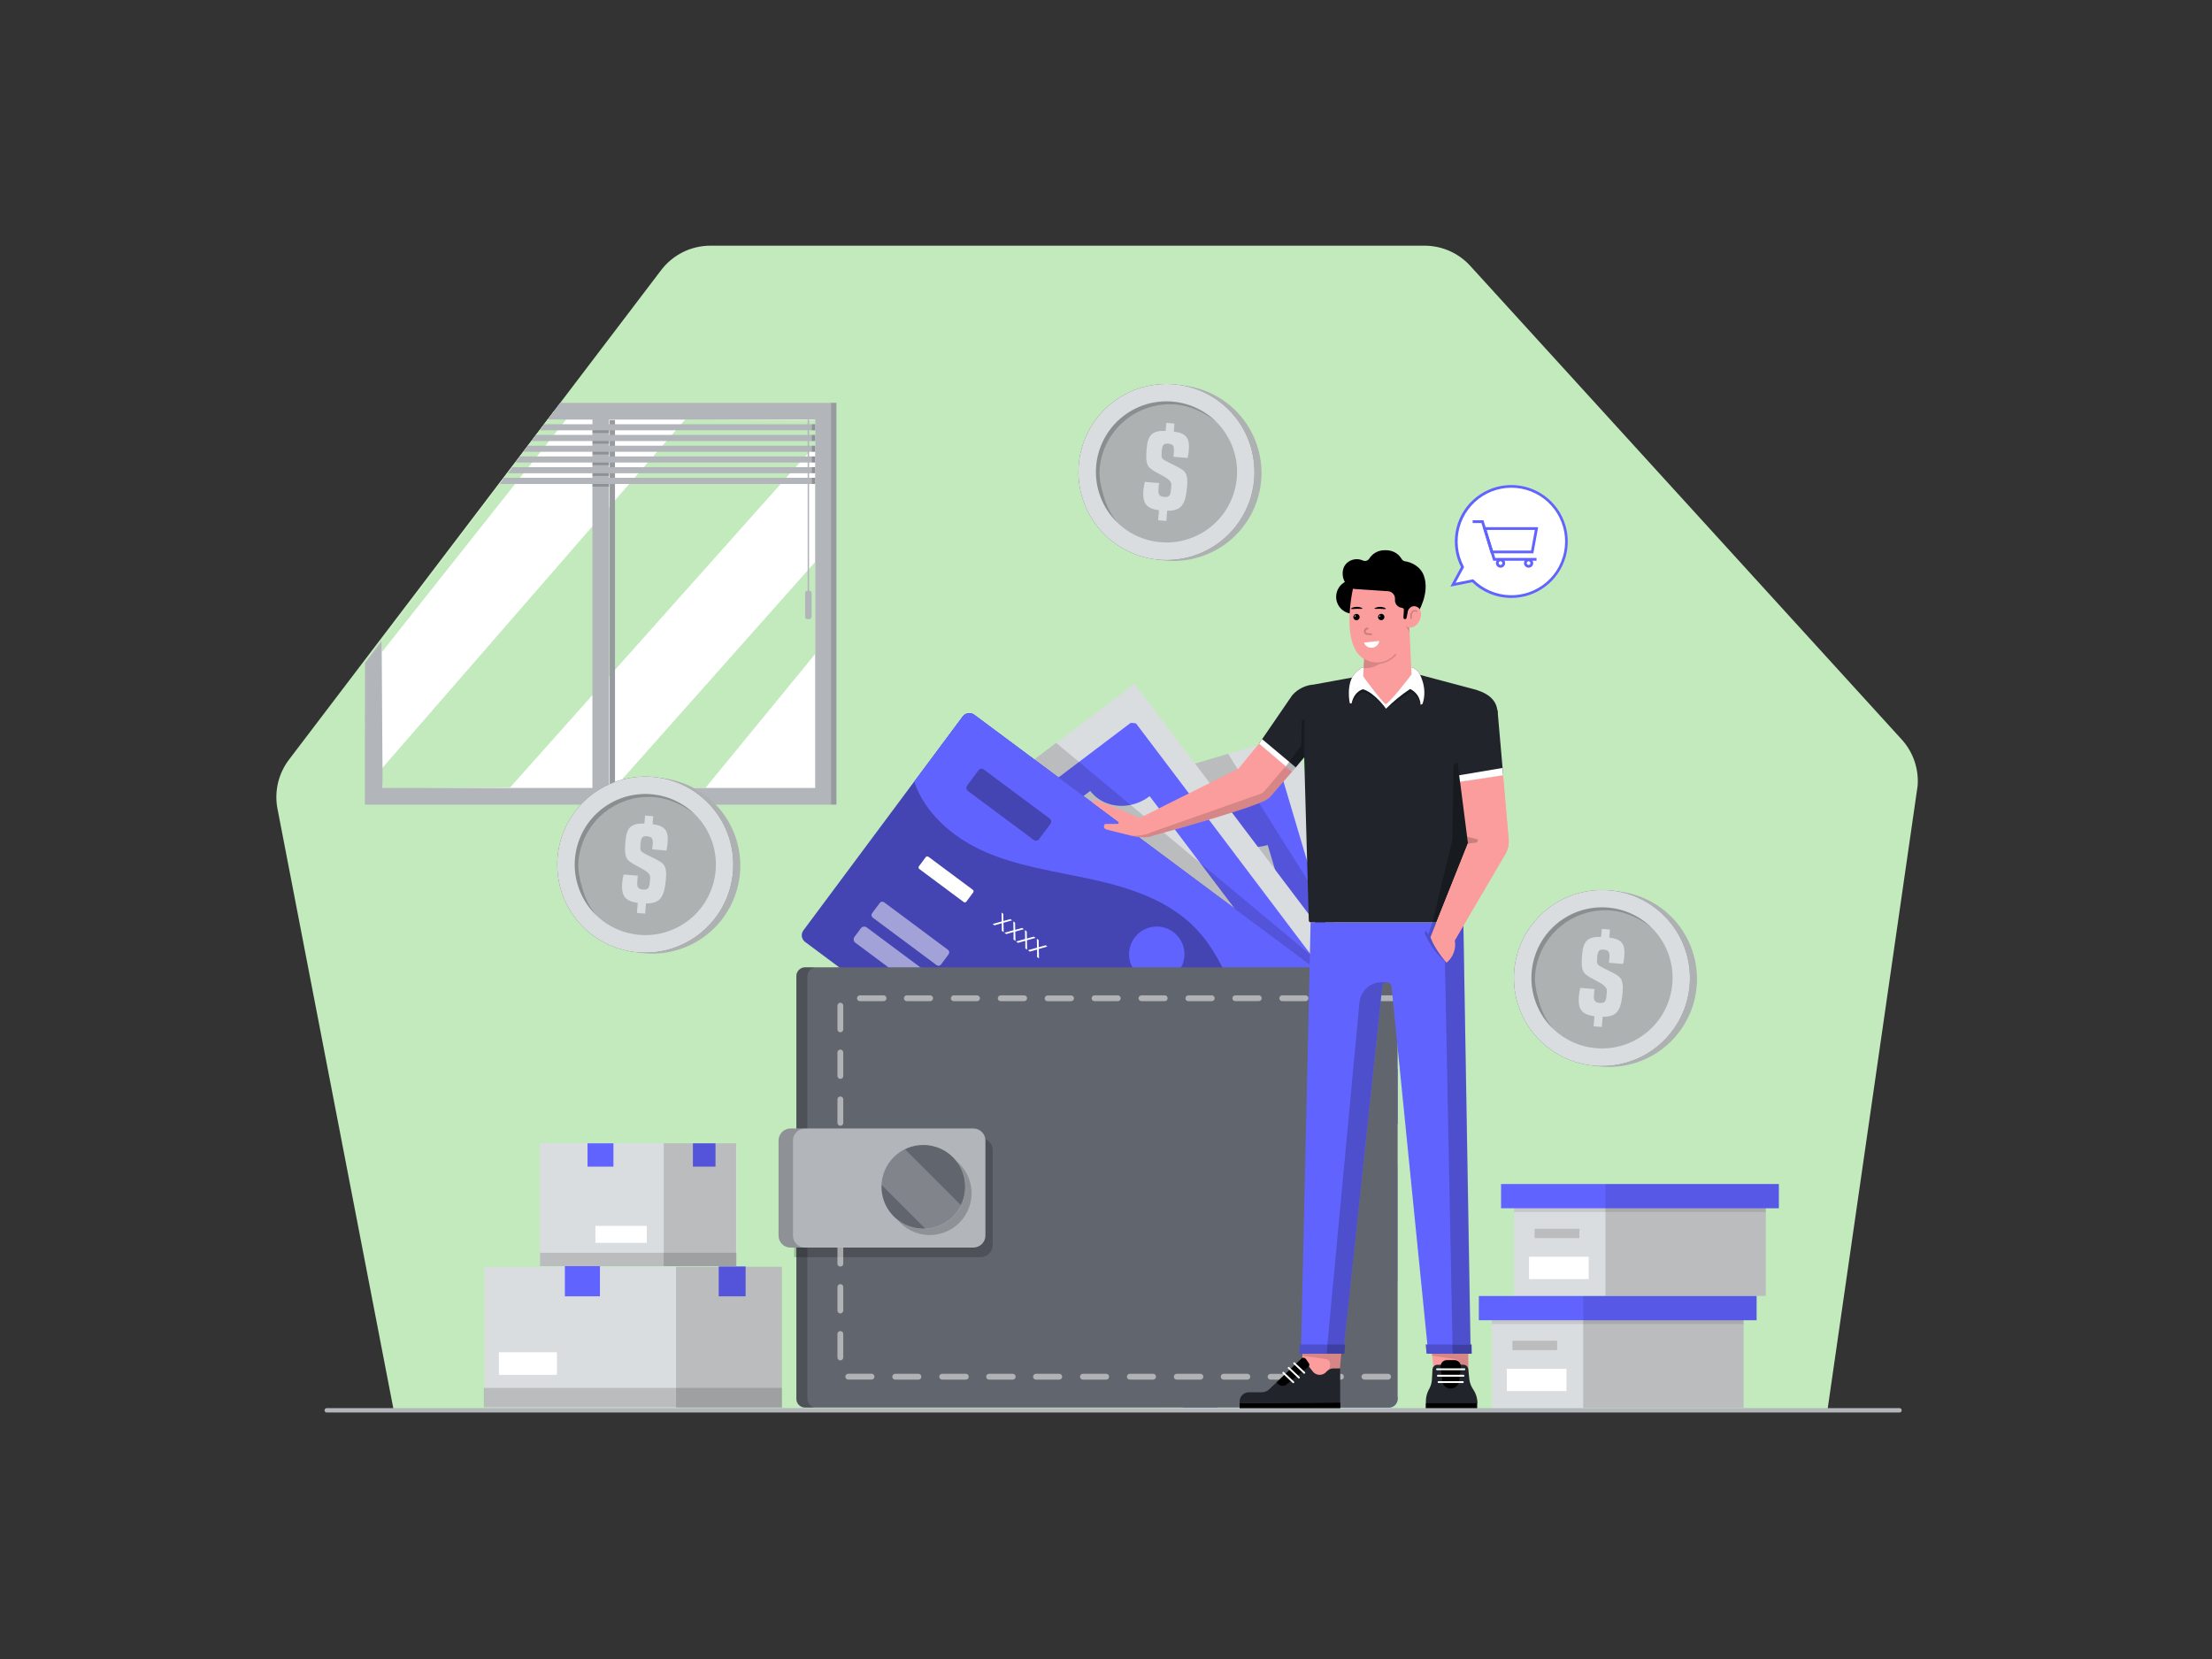 <svg class="gridItem__media" version="1.1" id="Layer_1" xmlns="http://www.w3.org/2000/svg" xmlns:xlink="http://www.w3.org/1999/xlink" x="0px" y="0px" width="1600" height="1200" viewBox="0 0 1600 1200" style="enable-background:new 0 0 1600 1200;" xml:space="preserve" fill="none">
<rect x="0" y="0" width="1600" height="1200" fill="#333333" stroke="none"/>
<path d="M284.77 1020.13L200.52 584C199.504 577.977 199.732 571.809 201.19 565.877C202.649 559.946 205.306 554.376 209 549.51L478.24 195.37C482.412 189.88 487.797 185.43 493.975 182.366C500.152 179.303 506.954 177.709 513.849 177.71H1030.4C1036.63 177.709 1042.79 179.008 1048.48 181.524C1054.18 184.04 1059.29 187.717 1063.48 192.32L1375.54 534.87C1379.63 539.368 1382.77 544.652 1384.75 550.402C1386.74 556.151 1387.53 562.244 1387.08 568.31L1321.86 1020L284.77 1020.13Z" fill="#c2eabd"/>
<path d="M1374.1 1021.71H236.22C235.821 1021.68 235.449 1021.5 235.178 1021.2C234.907 1020.91 234.756 1020.52 234.756 1020.13C234.756 1019.73 234.907 1019.34 235.178 1019.05C235.449 1018.75 235.821 1018.57 236.22 1018.54H1374.1C1374.5 1018.57 1374.87 1018.75 1375.14 1019.05C1375.41 1019.34 1375.56 1019.73 1375.56 1020.13C1375.56 1020.52 1375.41 1020.91 1375.14 1021.2C1374.87 1021.5 1374.5 1021.68 1374.1 1021.71V1021.71Z" fill="#B2B6BB"/>
<path d="M565.149 916.3H350.369V1018.27H565.149V916.3Z" fill="#DADDDF"/>
<path d="M360.85 994.46H402.84V978.13H360.85V994.46Z" fill="white"/>
<path d="M408.579 937.67H433.949V915.68H408.579V937.67Z" class="change-color-in-svg" fill="#6163ff" style="fill: rgb(97, 99, 255);"/>
<path d="M519.86 937.67H539.33V916.03H519.86V937.67Z" class="change-color-in-svg" fill="#6163ff" style="fill: rgb(97, 99, 255);"/>
<path opacity="0.15" d="M565.56 1003.9H350V1017.96H565.56V1003.9Z" fill="black"/>
<path opacity="0.15" d="M565.56 916.3H489.02V1018.27H565.56V916.3Z" fill="black"/>
<path d="M532.759 827H390.619V915.83H532.759V827Z" fill="#DADDDF"/>
<path d="M532.759 827H390.619V915.83H532.759V827Z" fill="#DADDDF"/>
<path d="M430.68 898.97H467.85V886.74H430.68V898.97Z" fill="white"/>
<path d="M424.981 843.86H443.721V827H424.981V843.86Z" class="change-color-in-svg" fill="#6163ff" style="fill: rgb(97, 99, 255);"/>
<path d="M501.199 843.86H517.539V827H501.199V843.86Z" class="change-color-in-svg" fill="#6163ff" style="fill: rgb(97, 99, 255);"/>
<path opacity="0.15" d="M532.429 827H480.109V915.83H532.429V827Z" fill="black"/>
<path opacity="0.15" d="M532.749 906.16H390.619V915.83H532.749V906.16Z" fill="black"/>
<path d="M713.631 597.26L714.711 600.86L718.001 612L721.261 623L725.391 636.89L744.001 699.72L748.881 716.19L749.071 716.85L750.021 719.96L751.021 723.31L751.271 724.17L764.631 769.17L766.781 776.39L768.461 782.09L769.561 785.79L778.211 814.89L781.761 826.89L782.271 828.59L783.381 832.36L784.541 836.3L786.711 843.56L790.411 856.04L792.731 863.84L801.021 891.79L838.521 1018.15H1004.61C1005.44 1018.15 1006.26 1017.99 1007.03 1017.67C1007.79 1017.36 1008.49 1016.89 1009.08 1016.3C1009.66 1015.72 1010.13 1015.02 1010.44 1014.26C1010.76 1013.49 1010.92 1012.67 1010.92 1011.84V785.78L1009.74 781.83L1005 765.62L992.691 724.17L991.691 720.84L991.431 719.96L985.431 699.72L968.071 641.2L935.451 531.37L864.451 552.46L847.641 557.46L790.571 574.4L782.321 576.86L761.631 583L723.271 594.4L713.631 597.26Z" fill="#DADDDF"/>
<path d="M873.831 730.42C890.141 725.59 899.491 708.7 894.751 692.71C890.011 676.72 872.941 667.71 856.641 672.52C840.341 677.33 831.001 694.22 835.731 710.23C840.461 726.24 857.521 735.26 873.831 730.42Z" class="change-color-in-svg" fill="#6163ff" style="fill: rgb(97, 99, 255);"/>
<path d="M736 614.93L761.17 699.72L764.81 711.94L766.89 719.01L767.19 720.01L768.26 723.59L777.26 754.1L779.72 762.41L781.85 769.55L796.64 819.38L799.29 828.38L801.46 835.66L803.84 843.66V843.73L805.46 849.13L805.59 849.54L810 864.19L812.61 872.96L814.44 879.14L848.44 993.68L849.69 997.89L855.69 1018.13H880.62L851.06 918.49L837.73 873.7L833.89 860.76L823 824.08L820.83 816.8L818.35 808.43L804.46 761.67L802.39 754.67L793.32 724.14L792.1 720L791.1 716.65L789 709.35L786.14 699.72L772.58 654.2C772.98 654.07 773.35 653.97 773.76 653.82C778.956 652.111 783.661 649.166 787.47 645.24C794.73 637.77 797.91 627.31 794.97 617.35L796 617L850.33 600.88L874.89 593.58L878.11 592.58C882.02 605.73 895.43 613.77 909.86 612.58C912.266 612.385 914.646 611.939 916.96 611.25L922.26 629L935.58 673.86L943.26 699.75L955 739.32L994.79 873.32L1008.3 918.86L1010.93 927.72V843.42L996.22 793.84L976.8 728.36L968.3 699.72L963.5 683.53L926.38 558.53C925.255 557.896 924.089 557.338 922.89 556.86L877.89 570.23L861.08 575.23L836.52 582.51L778.52 599.7L737.93 611.76C737.199 612.761 736.553 613.821 736 614.93Z" class="change-color-in-svg" fill="#6163ff" style="fill: rgb(97, 99, 255);"/>
<path d="M636.131 634.19L675.251 685.93L685.671 699.72L712.671 735.39L717.191 741.39L746.001 779.51L750.501 785.51L781.811 826.92L783.081 828.61L787.681 834.69L791.281 839.46L792.191 840.67L798.041 848.41V848.47L798.211 848.68L800.651 851.9L809.951 864.21L818.411 875.4L851.031 918.54L909.031 995.27L911.031 997.94L926.331 1018.18H1004.61C1005.44 1018.18 1006.26 1018.02 1007.03 1017.7C1007.79 1017.39 1008.49 1016.92 1009.08 1016.34C1009.66 1015.75 1010.13 1015.05 1010.44 1014.29C1010.76 1013.52 1010.92 1012.7 1010.92 1011.87V746.29L1007.2 741.36L1007.11 741.28L994.201 724.17L991.681 720.84L991.001 720L978.231 703L975.731 699.68L963.501 683.53L922.261 629L909.921 612.67L889.791 586L877.851 570.22L864.431 552.46L820.681 494.61L736.591 558.22L693.001 591.16L667.001 610.87L642.001 629.81L636.131 634.19Z" fill="#DADDDF"/>
<path d="M832.88 702.63C846.46 692.37 849.29 673.28 839.23 659.97C829.17 646.66 810.02 644.18 796.46 654.44C782.9 664.7 780.06 683.77 790.12 697.1C800.18 710.43 819.31 712.89 832.88 702.63Z" class="change-color-in-svg" fill="#6163ff" style="fill: rgb(97, 99, 255);"/>
<path d="M663.26 642.9L687 674.25L706.24 699.69L721.51 720L724.7 724.21L726.34 726.38L728.57 729.38L730.87 732.38L760.37 771.38L763.37 775.38L764.87 777.38L768.44 782.11L796.62 819.38L802.22 826.78L806.76 832.78L830.42 864L837.73 873.66L914.64 975.38L928.48 993.69L930.11 995.81L930.67 996.57L946.94 1018.07H1004.62C1005.45 1018.07 1006.27 1017.91 1007.04 1017.59C1007.8 1017.28 1008.5 1016.81 1009.08 1016.22C1009.67 1015.64 1010.14 1014.94 1010.45 1014.18C1010.77 1013.41 1010.93 1012.59 1010.93 1011.76V1010.69C1000.73 1000.78 983.62 1000.25 970.76 1009.95L961.61 997.83L960.01 995.73L958.41 993.62L923.75 947.77L883.75 894.89L847.87 847.43L840 837.09L828.09 821.34L823.54 815.34L818.33 808.44L787.33 767.38L782.7 761.26L777.29 754.1L754.67 724.18L753.41 722.52L751.49 720L749.11 716.89L748.69 716.32L736.17 699.76L711.3 666.8C720.79 659.65 725.5 648.71 724.64 638.44C724.251 633.362 722.412 628.502 719.34 624.44L721.27 622.98L724.83 620.27L767.06 588.37L782.3 576.86L788.59 572.1C789.205 572.91 789.873 573.679 790.59 574.4C800.69 585 818.38 585.88 831.59 575.93L836.59 582.5L850.5 600.91L925.19 699.71L955 739.32L996.22 793.84L1011 813.31V773.54L1005 765.62L976.8 728.36L972.42 722.57L970.42 719.96L955.13 699.72L935.56 673.83L875 593.62L861 575.23L847.58 557.47L821.69 523.23C820.415 523.031 819.129 522.911 817.84 522.87L751.55 573L723.27 594.4L714.71 600.86L710.23 604.24L677.54 629L666.25 637.56L664 639.22C663.662 640.427 663.414 641.657 663.26 642.9V642.9Z" class="change-color-in-svg" fill="#6163ff" style="fill: rgb(97, 99, 255);"/>
<path opacity="0.15" d="M864.43 552.34L877.86 570.1L889.79 585.88L909.93 612.52L922.26 628.85L963.5 683.41L991.38 720.56L985.43 699.6L953 648.06L899.85 563.57L888.31 545.24L864.43 552.34Z" fill="black"/>
<path opacity="0.15" d="M744.961 551.71L948.601 699.6H958.581L763.941 537.34L744.961 551.71Z" fill="black"/>
<path d="M831.86 867L582.35 681.3C581.088 680.358 580.252 678.953 580.025 677.395C579.798 675.837 580.199 674.252 581.14 672.99L696.37 518.19C697.31 516.926 698.714 516.088 700.273 515.859C701.831 515.63 703.416 516.03 704.68 516.97L954.18 702.69C955.43 703.64 956.259 705.042 956.487 706.596C956.715 708.149 956.325 709.73 955.4 711L840.16 865.8C839.694 866.423 839.109 866.949 838.44 867.347C837.771 867.745 837.029 868.007 836.259 868.119C835.488 868.23 834.703 868.189 833.948 867.997C833.193 867.805 832.484 867.466 831.86 867Z" class="change-color-in-svg" fill="#6163ff" style="fill: rgb(97, 99, 255);"/>
<path opacity="0.3" d="M831.86 867L582.35 681.3C581.088 680.358 580.252 678.953 580.025 677.395C579.798 675.837 580.199 674.252 581.14 672.99L696.37 518.19C697.31 516.926 698.714 516.088 700.273 515.859C701.831 515.63 703.416 516.03 704.68 516.97L954.18 702.69C955.43 703.64 956.259 705.042 956.487 706.596C956.715 708.149 956.325 709.73 955.4 711L840.16 865.8C839.694 866.423 839.109 866.949 838.44 867.347C837.771 867.745 837.029 868.007 836.259 868.119C835.488 868.23 834.703 868.189 833.948 867.997C833.193 867.805 832.484 867.466 831.86 867Z" fill="black"/>
<path d="M953.899 702.48L704.999 517.17C703.662 516.177 701.985 515.756 700.338 515.997C698.69 516.239 697.205 517.125 696.209 518.46L661.709 564.82C661.575 564.997 661.487 565.205 661.452 565.425C661.417 565.644 661.437 565.869 661.509 566.08C669.039 587.79 688.439 605.03 709.739 614.89C735.099 626.64 763.329 630.22 790.629 636.24C817.929 642.26 845.889 651.6 865.179 671.84C883.369 690.94 891.479 717.17 903.179 740.84C906.736 748.096 910.908 755.035 915.649 761.58C915.774 761.751 915.937 761.891 916.125 761.987C916.314 762.083 916.523 762.133 916.734 762.133C916.946 762.133 917.155 762.083 917.343 761.987C917.532 761.891 917.695 761.751 917.819 761.58L955.249 711.3C955.742 710.633 956.099 709.875 956.298 709.07C956.497 708.265 956.534 707.428 956.409 706.609C956.283 705.789 955.997 705.002 955.566 704.294C955.136 703.585 954.569 702.968 953.899 702.48V702.48Z" class="change-color-in-svg" fill="#6163ff" style="fill: rgb(97, 99, 255);"/>
<path d="M724.621 673.28V667.79L719.331 669.31L718.051 668.36L724.571 666.52L724.451 660.09L725.731 661.04L725.801 666.2L730.801 664.79L732.041 665.72L725.841 667.45L725.991 674.25L724.621 673.28Z" fill="white"/>
<path d="M733.131 679.62V674.13L727.841 675.65L726.561 674.7L733.091 672.86L732.971 666.43L734.241 667.43L734.321 672.59L739.321 671.18L740.571 672.1L734.371 673.84L734.511 680.63L733.131 679.62Z" fill="white"/>
<path d="M741.64 686V680.51L736.3 682L735 681L741.52 679.17L741.4 672.74L742.68 673.74L742.75 678.89L747.75 677.49L749 678.41L742.8 680.14L742.95 686.94L741.64 686Z" fill="white"/>
<path d="M750.16 692.3V686.81L744.87 688.32L743.59 687.32L750.11 685.49L749.99 679.05L751.27 680L751.34 685.16L756.34 683.75L757.58 684.68L751.39 686.41L751.53 693.21L750.16 692.3Z" fill="white"/>
<path d="M778.509 713.4V707.91L773.219 709.42L771.939 708.47L778.459 706.64L778.339 700.21L779.619 701.16L779.699 706.32L784.699 704.91L785.939 705.83L779.749 707.56L779.889 714.36L778.509 713.4Z" fill="white"/>
<path d="M786.999 719.74V714.25L781.709 715.76L780.439 714.76L786.959 712.93L786.839 706.49L788.109 707.49L788.189 712.65L793.189 711.24L794.439 712.17L788.239 713.9L788.389 720.7L786.999 719.74Z" fill="white"/>
<path d="M795.541 726.07V720.58L790.251 722.1L788.971 721.1L795.491 719.26L795.371 712.83L796.651 713.83L796.721 718.99L801.721 717.58L802.961 718.51L796.761 720.24L796.911 727.04L795.541 726.07Z" fill="white"/>
<path d="M804.05 732.41V726.92L798.76 728.44L797.48 727.44L804 725.6L803.88 719.17L805.16 720.12L805.24 725.28L810.24 723.87L811.48 724.79L805.29 726.53L805.43 733.32L804.05 732.41Z" fill="white"/>
<path d="M836.719 710.23C847.776 710.23 856.739 701.267 856.739 690.21C856.739 679.154 847.776 670.19 836.719 670.19C825.662 670.19 816.699 679.154 816.699 690.21C816.699 701.267 825.662 710.23 836.719 710.23Z" class="change-color-in-svg" fill="#6163ff" style="fill: rgb(97, 99, 255);"/>
<path opacity="0.3" d="M759.246 592.051L711.628 556.609C710.405 555.699 708.676 555.952 707.766 557.175L699.521 568.253C698.611 569.476 698.864 571.205 700.087 572.115L747.705 607.557C748.928 608.467 750.657 608.214 751.567 606.991L759.812 595.913C760.723 594.69 760.469 592.961 759.246 592.051Z" fill="black"/>
<path opacity="0.5" d="M711.754 733.964L626.963 670.854C625.607 669.845 623.69 670.126 622.681 671.482L618.095 677.643C617.086 678.999 617.367 680.916 618.723 681.925L703.515 745.034C704.87 746.043 706.787 745.762 707.796 744.407L712.382 738.246C713.391 736.89 713.11 734.973 711.754 733.964Z" fill="white"/>
<path opacity="0.5" d="M685.708 687.039L639.534 652.672C638.524 651.92 637.096 652.129 636.344 653.14L630.827 660.552C630.075 661.562 630.284 662.99 631.295 663.742L677.469 698.109C678.479 698.861 679.907 698.652 680.659 697.642L686.176 690.229C686.928 689.219 686.718 687.791 685.708 687.039Z" fill="white"/>
<path d="M703.658 643.603L671.546 619.703C670.935 619.248 670.071 619.375 669.616 619.986L664.672 626.628C664.217 627.239 664.344 628.104 664.955 628.559L697.067 652.46C697.678 652.915 698.543 652.788 698.998 652.177L703.941 645.534C704.396 644.923 704.27 644.058 703.658 643.603Z" fill="white"/>
<path d="M865.34 763.951L833.228 740.051C832.617 739.595 831.752 739.722 831.297 740.334L826.353 746.976C825.898 747.587 826.025 748.452 826.636 748.907L858.748 772.807C859.36 773.262 860.224 773.136 860.679 772.524L865.623 765.882C866.078 765.271 865.951 764.406 865.34 763.951Z" fill="white"/>
<path d="M275.949 463.6L400.639 297.44H595.679V575.96L276.399 571.16L275.949 463.6Z" fill="white"/>
<path d="M275.949 463.6L396.109 303.48L409.559 303.41L276.039 471.92L275.949 463.6Z" fill="#c2eabd"/>
<path d="M589.64 473.06L510.26 569.92L444.84 569.5L589.66 406.45L589.64 473.06Z" fill="#c2eabd"/>
<path d="M589.639 322.07L369.069 569.5L276.999 570.46L276.039 556.07L495.669 303.41L589.659 303.83L589.639 322.07Z" fill="#c2eabd"/>
<path d="M441 569.5H444.84L444.84 303.83H441L441 569.5Z" fill="#B2B6BB"/>
<path opacity="0.15" d="M441 569.5H444.84L444.84 303.83H441L441 569.5Z" fill="black"/>
<path d="M263.93 582H601.82V291.4H405.17L396.11 303.48H428.51V569.92H276.78L276 463.6L264 479.6L263.93 582ZM440.59 303.48H589.64V569.92H440.64L440.59 303.48Z" fill="#B2B6BB"/>
<path d="M390.43 311.25H589.64V306.84H393.5L390.43 311.25Z" fill="#B2B6BB"/>
<path d="M384.391 319H589.641V314.59H387.561L384.391 319Z" fill="#B2B6BB"/>
<path d="M378.449 326.79H589.639V322.38H381.639L378.449 326.79Z" fill="#B2B6BB"/>
<path d="M372.811 334.56H589.641V330.14H376.171L372.811 334.56Z" fill="#B2B6BB"/>
<path d="M367.42 342.33H589.64V337.91H370.58L367.42 342.33Z" fill="#B2B6BB"/>
<path d="M361.471 350.09H589.641V345.59H364.641L361.471 350.09Z" fill="#B2B6BB"/>
<path d="M584.001 427.3H584.191V303.58H585.241V427.3H585.441C585.655 427.299 585.868 427.34 586.066 427.421C586.265 427.503 586.445 427.623 586.596 427.775C586.748 427.926 586.868 428.106 586.949 428.305C587.031 428.503 587.072 428.716 587.071 428.93V446.19C587.072 446.405 587.031 446.617 586.949 446.815C586.868 447.014 586.748 447.194 586.596 447.346C586.445 447.497 586.265 447.617 586.066 447.699C585.868 447.78 585.655 447.821 585.441 447.82H584.001C583.786 447.823 583.573 447.782 583.374 447.701C583.175 447.621 582.994 447.501 582.842 447.349C582.69 447.197 582.57 447.016 582.489 446.817C582.408 446.618 582.368 446.405 582.371 446.19V428.93C582.361 428.713 582.396 428.497 582.475 428.295C582.553 428.092 582.673 427.909 582.826 427.755C582.979 427.602 583.163 427.482 583.365 427.404C583.568 427.325 583.784 427.29 584.001 427.3Z" fill="#B2B6BB"/>
<path opacity="0.2" d="M587.24 306.84H589.64V311.25H587.24V306.84Z" fill="black"/>
<path opacity="0.2" d="M587.24 314.61H589.64V319H587.24V314.61Z" fill="black"/>
<path opacity="0.2" d="M587.24 322.38H589.64V326.79H587.24V322.38Z" fill="black"/>
<path opacity="0.2" d="M587.24 330.14H589.64V334.56H587.24V330.14Z" fill="black"/>
<path opacity="0.2" d="M587.24 337.82H589.64V342.23H587.24V337.82Z" fill="black"/>
<path opacity="0.2" d="M587.24 345.59H589.64V350H587.24V345.59Z" fill="black"/>
<path opacity="0.2" d="M428.51 311.25H440.59V313.17H428.51V311.25Z" fill="black"/>
<path opacity="0.2" d="M428.51 319H440.59V320.92H428.51V319Z" fill="black"/>
<path opacity="0.2" d="M428.51 326.79H440.59V328.71H428.51V326.79Z" fill="black"/>
<path opacity="0.2" d="M428.51 334.56H440.59V336.47H428.51V334.56Z" fill="black"/>
<path opacity="0.2" d="M428.51 342.33H440.59V344.24H428.51V342.33Z" fill="black"/>
<path opacity="0.2" d="M428.51 350.09H440.59V352H428.51V350.09Z" fill="black"/>
<path d="M601.16 581.97H605V291.37H601.16V581.97Z" fill="#B2B6BB"/>
<path opacity="0.15" d="M601.16 581.97H605V291.37H601.16V581.97Z" fill="black"/>
<path d="M576.051 706V1011.82C576.053 1013.49 576.72 1015.1 577.905 1016.28C579.09 1017.47 580.696 1018.13 582.371 1018.13H1004.64C1005.47 1018.13 1006.29 1017.97 1007.06 1017.65C1007.82 1017.34 1008.52 1016.87 1009.11 1016.29C1009.69 1015.7 1010.16 1015 1010.47 1014.24C1010.79 1013.47 1010.95 1012.65 1010.95 1011.82V706C1010.95 705.171 1010.79 704.35 1010.47 703.584C1010.16 702.818 1009.69 702.122 1009.11 701.536C1008.52 700.949 1007.82 700.485 1007.06 700.168C1006.29 699.851 1005.47 699.689 1004.64 699.69H582.371C580.696 699.69 579.09 700.355 577.905 701.538C576.72 702.721 576.053 704.326 576.051 706V706Z" fill="#61656D"/>
<path opacity="0.2" d="M574.449 909.35H709.299C711.607 909.35 713.819 908.433 715.451 906.802C717.083 905.17 717.999 902.957 717.999 900.65V831.92C717.997 829.613 717.079 827.402 715.448 825.771C713.817 824.14 711.606 823.222 709.299 823.22H574.449V909.35Z" fill="black"/>
<path opacity="0.2" d="M584 1011.85V706C584.003 704.328 584.669 702.724 585.851 701.542C587.034 700.359 588.638 699.693 590.31 699.69H582.31C580.636 699.69 579.03 700.355 577.845 701.538C576.66 702.721 575.993 704.326 575.99 706V1011.82C575.993 1013.49 576.66 1015.1 577.845 1016.28C579.03 1017.47 580.636 1018.13 582.31 1018.13H590.31C588.643 1018.13 587.044 1017.47 585.862 1016.29C584.68 1015.11 584.011 1013.52 584 1011.85Z" fill="black"/>
<path opacity="0.5" d="M993.239 722.06C993.238 722.338 993.291 722.613 993.397 722.869C993.503 723.126 993.658 723.359 993.854 723.555C994.05 723.752 994.284 723.907 994.54 724.013C994.797 724.118 995.072 724.172 995.349 724.17H1012.35C1012.88 724.134 1013.38 723.896 1013.75 723.505C1014.11 723.114 1014.31 722.6 1014.31 722.065C1014.31 721.531 1014.11 721.016 1013.75 720.626C1013.38 720.235 1012.88 719.997 1012.35 719.96H995.349C995.073 719.959 994.798 720.012 994.542 720.117C994.286 720.222 994.054 720.377 993.858 720.572C993.662 720.767 993.506 720.999 993.4 721.254C993.294 721.51 993.239 721.784 993.239 722.06V722.06ZM959.299 722.06C959.302 722.619 959.525 723.154 959.92 723.549C960.315 723.945 960.85 724.168 961.409 724.17H978.409C978.873 724.165 979.322 724.005 979.685 723.715C980.047 723.425 980.302 723.022 980.409 722.57C980.449 722.403 980.469 722.232 980.469 722.06C980.472 721.52 980.266 720.999 979.893 720.607C979.52 720.216 979.009 719.984 978.469 719.96H961.469C961.188 719.952 960.908 720.001 960.646 720.103C960.383 720.204 960.144 720.358 959.942 720.553C959.74 720.749 959.579 720.983 959.468 721.242C959.358 721.501 959.3 721.779 959.299 722.06V722.06ZM925.359 722.06C925.359 722.618 925.58 723.153 925.974 723.549C926.367 723.944 926.901 724.168 927.459 724.17H944.459C944.992 724.134 945.492 723.896 945.856 723.505C946.221 723.114 946.424 722.6 946.424 722.065C946.424 721.531 946.221 721.016 945.856 720.626C945.492 720.235 944.992 719.997 944.459 719.96H927.459C926.903 719.963 926.37 720.185 925.977 720.578C925.584 720.972 925.362 721.504 925.359 722.06V722.06ZM891.419 722.06C891.417 722.585 891.612 723.091 891.966 723.478C892.32 723.865 892.807 724.105 893.329 724.15C893.392 724.16 893.456 724.16 893.519 724.15H910.519C911.076 724.14 911.606 723.915 912 723.521C912.393 723.128 912.619 722.597 912.629 722.04C912.627 721.483 912.403 720.948 912.008 720.555C911.612 720.161 911.077 719.94 910.519 719.94H893.519C893.242 719.942 892.968 719.998 892.712 720.105C892.457 720.212 892.225 720.369 892.03 720.565C891.835 720.762 891.681 720.996 891.576 721.252C891.471 721.509 891.418 721.783 891.419 722.06V722.06ZM857.499 722.06C857.488 722.2 857.488 722.341 857.499 722.48C857.496 722.537 857.496 722.594 857.499 722.65C857.623 723.086 857.885 723.47 858.245 723.744C858.606 724.019 859.046 724.168 859.499 724.17H876.499C876.661 724.172 876.823 724.152 876.979 724.11C877.441 724.002 877.853 723.74 878.147 723.368C878.441 722.996 878.6 722.535 878.599 722.06C878.596 721.535 878.404 721.027 878.059 720.63L877.929 720.51C877.537 720.157 877.027 719.961 876.499 719.96H859.499C858.961 719.989 858.453 720.222 858.081 720.612C857.709 721.003 857.501 721.521 857.499 722.06V722.06ZM823.499 722.06C823.502 722.452 823.614 722.836 823.822 723.168C824.03 723.5 824.327 723.768 824.679 723.94C824.966 724.091 825.285 724.17 825.609 724.17H842.609C843.142 724.134 843.642 723.896 844.006 723.505C844.371 723.114 844.574 722.6 844.574 722.065C844.574 721.531 844.371 721.016 844.006 720.626C843.642 720.235 843.142 719.997 842.609 719.96H825.609C825.06 719.973 824.538 720.2 824.153 720.592C823.768 720.984 823.552 721.511 823.549 722.06H823.499ZM789.559 722.06C789.559 722.618 789.78 723.153 790.174 723.549C790.567 723.944 791.101 724.168 791.659 724.17H808.659C809.192 724.134 809.692 723.896 810.056 723.505C810.421 723.114 810.624 722.6 810.624 722.065C810.624 721.531 810.421 721.016 810.056 720.626C809.692 720.235 809.192 719.997 808.659 719.96H791.659C791.112 719.976 790.592 720.204 790.209 720.596C789.827 720.988 789.612 721.513 789.609 722.06H789.559ZM755.619 722.06C755.61 722.488 755.732 722.909 755.968 723.266C756.203 723.623 756.542 723.9 756.939 724.06C757.188 724.155 757.452 724.206 757.719 724.21H774.719C775.269 724.209 775.798 723.998 776.199 723.62C776.597 723.214 776.823 722.669 776.829 722.1C776.823 721.615 776.651 721.146 776.342 720.771C776.033 720.396 775.605 720.138 775.129 720.04C774.993 720.03 774.856 720.03 774.719 720.04H757.719C757.185 720.055 756.677 720.272 756.296 720.647C755.916 721.022 755.692 721.527 755.669 722.06H755.619ZM721.689 722.06C721.688 722.338 721.741 722.613 721.847 722.869C721.953 723.126 722.108 723.359 722.304 723.555C722.5 723.752 722.734 723.907 722.99 724.013C723.247 724.118 723.522 724.172 723.799 724.17H740.799C741.358 724.168 741.893 723.945 742.288 723.549C742.683 723.154 742.906 722.619 742.909 722.06C742.923 721.998 742.923 721.933 742.909 721.87C742.866 721.349 742.628 720.862 742.243 720.508C741.857 720.154 741.353 719.959 740.829 719.96H723.829C723.274 719.963 722.742 720.186 722.351 720.579C721.959 720.973 721.739 721.505 721.739 722.06H721.689ZM687.749 722.06C687.752 722.619 687.975 723.154 688.37 723.549C688.765 723.945 689.3 724.168 689.859 724.17H706.859C707.392 724.134 707.892 723.896 708.256 723.505C708.621 723.114 708.824 722.6 708.824 722.065C708.824 721.531 708.621 721.016 708.256 720.626C707.892 720.235 707.392 719.997 706.859 719.96H689.859C689.31 719.973 688.788 720.2 688.403 720.592C688.018 720.984 687.802 721.511 687.799 722.06H687.749ZM653.809 722.06C653.812 722.619 654.035 723.154 654.43 723.549C654.825 723.945 655.36 724.168 655.919 724.17H672.919C673.452 724.134 673.952 723.896 674.316 723.505C674.681 723.114 674.884 722.6 674.884 722.065C674.884 721.531 674.681 721.016 674.316 720.626C673.952 720.235 673.452 719.997 672.919 719.96H655.999C655.738 719.952 655.478 720.003 655.239 720.11C654.838 720.257 654.491 720.522 654.245 720.87C653.998 721.218 653.864 721.634 653.859 722.06H653.809ZM619.869 722.06C619.869 722.618 620.09 723.153 620.484 723.549C620.877 723.944 621.411 724.168 621.969 724.17H638.969C639.258 724.19 639.547 724.151 639.82 724.054C640.093 723.957 640.343 723.805 640.554 723.608C640.766 723.41 640.934 723.172 641.049 722.906C641.165 722.641 641.224 722.355 641.224 722.065C641.224 721.776 641.165 721.49 641.049 721.225C640.934 720.959 640.766 720.72 640.554 720.523C640.343 720.326 640.093 720.174 639.82 720.077C639.547 719.98 639.258 719.941 638.969 719.96H621.999C621.446 719.968 620.919 720.193 620.53 720.585C620.141 720.978 619.922 721.508 619.919 722.06H619.869ZM605.749 727.43V744.43C605.729 744.719 605.769 745.009 605.866 745.281C605.962 745.554 606.114 745.804 606.312 746.015C606.509 746.227 606.748 746.396 607.013 746.511C607.279 746.626 607.565 746.686 607.854 746.686C608.143 746.686 608.43 746.626 608.695 746.511C608.96 746.396 609.199 746.227 609.397 746.015C609.594 745.804 609.746 745.554 609.843 745.281C609.939 745.009 609.979 744.719 609.959 744.43V727.43C609.957 726.869 609.734 726.33 609.34 725.931C608.946 725.531 608.411 725.301 607.849 725.29C607.573 725.292 607.299 725.348 607.045 725.457C606.791 725.567 606.561 725.726 606.37 725.925C606.179 726.125 606.03 726.361 605.932 726.62C605.833 726.878 605.788 727.154 605.799 727.43H605.749ZM605.749 761.43V778.43C605.786 778.964 606.024 779.463 606.414 779.828C606.805 780.192 607.32 780.395 607.854 780.395C608.389 780.395 608.903 780.192 609.294 779.828C609.685 779.463 609.922 778.964 609.959 778.43V761.43C609.979 761.142 609.939 760.852 609.843 760.579C609.746 760.307 609.594 760.057 609.397 759.846C609.199 759.634 608.96 759.465 608.695 759.35C608.43 759.235 608.143 759.175 607.854 759.175C607.565 759.175 607.279 759.235 607.013 759.35C606.748 759.465 606.509 759.634 606.312 759.846C606.114 760.057 605.962 760.307 605.866 760.579C605.769 760.852 605.729 761.142 605.749 761.43ZM605.749 795.35V812.35C605.786 812.884 606.024 813.383 606.414 813.748C606.805 814.112 607.32 814.315 607.854 814.315C608.389 814.315 608.903 814.112 609.294 813.748C609.685 813.383 609.922 812.884 609.959 812.35V795.35C609.979 795.062 609.939 794.772 609.843 794.5C609.746 794.227 609.594 793.977 609.397 793.766C609.199 793.554 608.96 793.385 608.695 793.27C608.43 793.155 608.143 793.095 607.854 793.095C607.565 793.095 607.279 793.155 607.013 793.27C606.748 793.385 606.509 793.554 606.312 793.766C606.114 793.977 605.962 794.227 605.866 794.5C605.769 794.772 605.729 795.062 605.749 795.35ZM605.749 829.29V846.29C605.729 846.579 605.769 846.869 605.866 847.141C605.962 847.414 606.114 847.664 606.312 847.875C606.509 848.087 606.748 848.255 607.013 848.371C607.279 848.486 607.565 848.546 607.854 848.546C608.143 848.546 608.43 848.486 608.695 848.371C608.96 848.255 609.199 848.087 609.397 847.875C609.594 847.664 609.746 847.414 609.843 847.141C609.939 846.869 609.979 846.579 609.959 846.29V829.29C609.922 828.757 609.685 828.258 609.294 827.893C608.903 827.528 608.389 827.326 607.854 827.326C607.32 827.326 606.805 827.528 606.414 827.893C606.024 828.258 605.786 828.757 605.749 829.29V829.29ZM605.749 863.23V880.23C605.729 880.519 605.769 880.809 605.866 881.081C605.962 881.354 606.114 881.604 606.312 881.815C606.509 882.027 606.748 882.195 607.013 882.311C607.279 882.426 607.565 882.486 607.854 882.486C608.143 882.486 608.43 882.426 608.695 882.311C608.96 882.195 609.199 882.027 609.397 881.815C609.594 881.604 609.746 881.354 609.843 881.081C609.939 880.809 609.979 880.519 609.959 880.23V863.23C609.922 862.697 609.685 862.198 609.294 861.833C608.903 861.468 608.389 861.266 607.854 861.266C607.32 861.266 606.805 861.468 606.414 861.833C606.024 862.198 605.786 862.697 605.749 863.23V863.23ZM605.749 897.17V914.17C605.786 914.704 606.024 915.203 606.414 915.568C606.805 915.932 607.32 916.135 607.854 916.135C608.389 916.135 608.903 915.932 609.294 915.568C609.685 915.203 609.922 914.704 609.959 914.17V897.17C609.922 896.637 609.685 896.138 609.294 895.773C608.903 895.408 608.389 895.206 607.854 895.206C607.32 895.206 606.805 895.408 606.414 895.773C606.024 896.138 605.786 896.637 605.749 897.17V897.17ZM605.749 931.1V948.1C605.786 948.634 606.024 949.133 606.414 949.498C606.805 949.862 607.32 950.065 607.854 950.065C608.389 950.065 608.903 949.862 609.294 949.498C609.685 949.133 609.922 948.634 609.959 948.1V931.1C609.979 930.812 609.939 930.522 609.843 930.25C609.746 929.977 609.594 929.727 609.397 929.516C609.199 929.304 608.96 929.135 608.695 929.02C608.43 928.905 608.143 928.845 607.854 928.845C607.565 928.845 607.279 928.905 607.013 929.02C606.748 929.135 606.509 929.304 606.312 929.516C606.114 929.727 605.962 929.977 605.866 930.25C605.769 930.522 605.729 930.812 605.749 931.1ZM605.749 965.04V982.04C605.786 982.574 606.024 983.073 606.414 983.438C606.805 983.802 607.32 984.005 607.854 984.005C608.389 984.005 608.903 983.802 609.294 983.438C609.685 983.073 609.922 982.574 609.959 982.04V965.04C609.979 964.752 609.939 964.462 609.843 964.19C609.746 963.917 609.594 963.667 609.397 963.456C609.199 963.244 608.96 963.075 608.695 962.96C608.43 962.845 608.143 962.785 607.854 962.785C607.565 962.785 607.279 962.845 607.013 962.96C606.748 963.075 606.509 963.244 606.312 963.456C606.114 963.667 605.962 963.917 605.866 964.19C605.769 964.462 605.729 964.752 605.749 965.04ZM1018.75 995.81C1018.75 996.108 1018.81 996.402 1018.94 996.67V995C1018.82 995.257 1018.75 995.537 1018.75 995.82V995.81ZM984.809 995.81C984.812 996.367 985.034 996.899 985.427 997.292C985.82 997.686 986.353 997.908 986.909 997.91H1003.91C1004.2 997.93 1004.49 997.891 1004.76 997.794C1005.03 997.697 1005.28 997.545 1005.49 997.348C1005.71 997.15 1005.87 996.912 1005.99 996.646C1006.1 996.381 1006.16 996.095 1006.16 995.805C1006.16 995.516 1006.1 995.23 1005.99 994.965C1005.87 994.699 1005.71 994.46 1005.49 994.263C1005.28 994.066 1005.03 993.914 1004.76 993.817C1004.49 993.72 1004.2 993.681 1003.91 993.7H986.909C986.632 993.702 986.358 993.758 986.102 993.865C985.847 993.972 985.615 994.129 985.42 994.326C985.225 994.522 985.071 994.756 984.966 995.012C984.861 995.269 984.808 995.543 984.809 995.82V995.81ZM950.859 995.81C950.862 996.368 951.085 996.902 951.481 997.296C951.876 997.69 952.411 997.91 952.969 997.91H969.969C970.245 997.912 970.519 997.858 970.774 997.753C971.03 997.648 971.262 997.494 971.457 997.298C971.652 997.103 971.807 996.871 971.912 996.616C972.017 996.36 972.07 996.087 972.069 995.81C972.074 995.428 971.973 995.052 971.777 994.724C971.581 994.395 971.298 994.128 970.959 993.95C970.653 993.781 970.309 993.695 969.959 993.7H952.999C952.719 993.698 952.441 993.751 952.182 993.856C951.922 993.961 951.686 994.117 951.487 994.314C951.288 994.511 951.13 994.746 951.022 995.005C950.915 995.263 950.859 995.54 950.859 995.82V995.81ZM916.919 995.81C916.922 996.368 917.145 996.902 917.541 997.296C917.936 997.69 918.471 997.91 919.029 997.91H936.029C936.489 997.901 936.934 997.742 937.295 997.457C937.656 997.171 937.914 996.776 938.029 996.33V996.33C938.071 996.194 938.091 996.053 938.089 995.91V995.83C938.083 995.364 937.919 994.913 937.626 994.55C937.332 994.187 936.924 993.934 936.469 993.83C936.314 993.781 936.152 993.758 935.989 993.76H918.999C918.544 993.767 918.104 993.921 917.743 994.198C917.383 994.476 917.122 994.862 916.999 995.3C916.947 995.469 916.92 995.644 916.919 995.82V995.81ZM882.999 995.81C882.999 996.367 883.22 996.902 883.614 997.295C884.008 997.689 884.542 997.91 885.099 997.91H902.099C902.388 997.93 902.677 997.891 902.95 997.794C903.223 997.697 903.473 997.545 903.684 997.348C903.896 997.15 904.064 996.912 904.18 996.646C904.295 996.381 904.354 996.095 904.354 995.805C904.354 995.516 904.295 995.23 904.18 994.965C904.064 994.699 903.896 994.46 903.684 994.263C903.473 994.066 903.223 993.914 902.95 993.817C902.677 993.72 902.388 993.681 902.099 993.7H885.099C884.822 993.7 884.547 993.755 884.291 993.862C884.035 993.969 883.802 994.125 883.607 994.323C883.412 994.52 883.258 994.754 883.153 995.011C883.049 995.268 882.997 995.543 882.999 995.82V995.81ZM849.059 995.81C849.062 996.367 849.284 996.899 849.677 997.292C850.07 997.686 850.603 997.908 851.159 997.91H868.159C868.448 997.93 868.737 997.891 869.01 997.794C869.283 997.697 869.533 997.545 869.744 997.348C869.956 997.15 870.124 996.912 870.24 996.646C870.355 996.381 870.414 996.095 870.414 995.805C870.414 995.516 870.355 995.23 870.24 994.965C870.124 994.699 869.956 994.46 869.744 994.263C869.533 994.066 869.283 993.914 869.01 993.817C868.737 993.72 868.448 993.681 868.159 993.7H851.159C850.882 993.702 850.608 993.758 850.352 993.865C850.097 993.972 849.865 994.129 849.67 994.326C849.475 994.522 849.321 994.756 849.216 995.012C849.111 995.269 849.058 995.543 849.059 995.82V995.81ZM815.109 995.81C815.112 996.368 815.335 996.902 815.731 997.296C816.126 997.69 816.661 997.91 817.219 997.91H834.219C834.752 997.874 835.252 997.636 835.616 997.245C835.981 996.854 836.184 996.34 836.184 995.805C836.184 995.271 835.981 994.756 835.616 994.366C835.252 993.975 834.752 993.737 834.219 993.7H817.219C816.659 993.703 816.122 993.928 815.727 994.325C815.331 994.722 815.109 995.26 815.109 995.82V995.81ZM781.169 995.81C781.172 996.368 781.395 996.902 781.791 997.296C782.186 997.69 782.721 997.91 783.279 997.91H800.279C800.812 997.874 801.312 997.636 801.676 997.245C802.041 996.854 802.244 996.34 802.244 995.805C802.244 995.271 802.041 994.756 801.676 994.366C801.312 993.975 800.812 993.737 800.279 993.7H783.279C782.719 993.703 782.182 993.928 781.787 994.325C781.391 994.722 781.169 995.26 781.169 995.82V995.81ZM747.249 995.81C747.249 996.367 747.47 996.902 747.864 997.295C748.258 997.689 748.792 997.91 749.349 997.91H766.349C766.882 997.874 767.382 997.636 767.746 997.245C768.111 996.854 768.314 996.34 768.314 995.805C768.314 995.271 768.111 994.756 767.746 994.366C767.382 993.975 766.882 993.737 766.349 993.7H749.349C749.072 993.7 748.797 993.755 748.541 993.862C748.285 993.969 748.052 994.125 747.857 994.323C747.662 994.52 747.508 994.754 747.403 995.011C747.299 995.268 747.247 995.543 747.249 995.82V995.81ZM713.309 995.81C713.312 996.367 713.534 996.899 713.927 997.292C714.32 997.686 714.853 997.908 715.409 997.91H732.409C732.698 997.93 732.987 997.891 733.26 997.794C733.533 997.697 733.783 997.545 733.994 997.348C734.206 997.15 734.374 996.912 734.49 996.646C734.605 996.381 734.664 996.095 734.664 995.805C734.664 995.516 734.605 995.23 734.49 994.965C734.374 994.699 734.206 994.46 733.994 994.263C733.783 994.066 733.533 993.914 733.26 993.817C732.987 993.72 732.698 993.681 732.409 993.7H715.409C715.132 993.702 714.858 993.758 714.602 993.865C714.347 993.972 714.115 994.129 713.92 994.326C713.725 994.522 713.571 994.756 713.466 995.012C713.361 995.269 713.308 995.543 713.309 995.82V995.81ZM679.369 995.81C679.372 996.367 679.594 996.899 679.987 997.292C680.38 997.686 680.913 997.908 681.469 997.91H698.469C698.758 997.93 699.047 997.891 699.32 997.794C699.593 997.697 699.843 997.545 700.054 997.348C700.266 997.15 700.434 996.912 700.549 996.646C700.665 996.381 700.724 996.095 700.724 995.805C700.724 995.516 700.665 995.23 700.549 994.965C700.434 994.699 700.266 994.46 700.054 994.263C699.843 994.066 699.593 993.914 699.32 993.817C699.047 993.72 698.758 993.681 698.469 993.7H681.469C681.192 993.702 680.918 993.758 680.662 993.865C680.407 993.972 680.175 994.129 679.98 994.326C679.785 994.522 679.631 994.756 679.526 995.012C679.421 995.269 679.368 995.543 679.369 995.82V995.81ZM645.369 995.81C645.372 996.368 645.595 996.902 645.991 997.296C646.386 997.69 646.921 997.91 647.479 997.91H664.479C665.012 997.874 665.512 997.636 665.876 997.245C666.241 996.854 666.444 996.34 666.444 995.805C666.444 995.271 666.241 994.756 665.876 994.366C665.512 993.975 665.012 993.737 664.479 993.7H647.479C646.927 993.716 646.403 993.946 646.019 994.342C645.634 994.738 645.419 995.268 645.419 995.82L645.369 995.81ZM611.449 995.57C611.401 996.125 611.572 996.676 611.926 997.105C612.279 997.535 612.786 997.81 613.339 997.87C613.659 997.87 613.979 997.87 614.339 997.87H630.569C631.102 997.834 631.602 997.596 631.966 997.205C632.331 996.814 632.534 996.3 632.534 995.765C632.534 995.231 632.331 994.716 631.966 994.326C631.602 993.935 631.102 993.697 630.569 993.66H614.339C614.156 993.67 613.972 993.67 613.789 993.66C613.512 993.634 613.233 993.663 612.968 993.746C612.702 993.829 612.456 993.963 612.243 994.142C612.03 994.321 611.854 994.54 611.727 994.787C611.599 995.034 611.522 995.303 611.499 995.58L611.449 995.57Z" fill="white"/>
<path d="M704.081 816.26H571.841C567.036 816.26 563.141 820.155 563.141 824.96V893.69C563.141 898.495 567.036 902.39 571.841 902.39H704.081C708.885 902.39 712.781 898.495 712.781 893.69V824.96C712.781 820.155 708.885 816.26 704.081 816.26Z" fill="#B2B6BB"/>
<path opacity="0.2" d="M573.581 893.69V825C573.583 822.693 574.501 820.482 576.132 818.851C577.763 817.22 579.974 816.302 582.281 816.3H571.841C569.534 816.302 567.323 817.22 565.692 818.851C564.061 820.482 563.143 822.693 563.141 825V893.73C563.141 894.872 563.366 896.004 563.803 897.059C564.24 898.115 564.881 899.074 565.689 899.882C566.497 900.69 567.456 901.33 568.511 901.768C569.567 902.205 570.698 902.43 571.841 902.43H582.281C581.135 902.43 580 902.203 578.942 901.764C577.884 901.324 576.923 900.68 576.115 899.867C575.306 899.055 574.666 898.092 574.231 897.031C573.796 895.971 573.575 894.836 573.581 893.69Z" fill="black"/>
<path opacity="0.2" d="M649 882.14C651.672 885.436 655.007 888.133 658.79 890.057C662.572 891.98 666.716 893.087 670.954 893.305C675.191 893.522 679.428 892.847 683.387 891.321C687.346 889.795 690.941 887.454 693.937 884.449C696.932 881.444 699.263 877.842 700.776 873.878C702.29 869.914 702.953 865.676 702.722 861.439C702.491 857.202 701.372 853.061 699.437 849.285C697.502 845.509 694.794 842.181 691.49 839.52C696.195 845.324 698.587 852.665 698.203 860.128C697.82 867.59 694.689 874.647 689.413 879.939C684.137 885.231 677.09 888.383 669.628 888.79C662.167 889.196 654.819 886.827 649 882.14V882.14Z" fill="black"/>
<path d="M637.6 858.45C637.598 864.438 639.372 870.292 642.697 875.271C646.022 880.251 650.75 884.132 656.281 886.424C661.813 888.717 667.9 889.317 673.773 888.149C679.645 886.982 685.04 884.099 689.274 879.865C693.508 875.631 696.391 870.236 697.558 864.363C698.726 858.491 698.126 852.404 695.834 846.872C693.541 841.34 689.66 836.613 684.68 833.288C679.701 829.962 673.847 828.188 667.86 828.19C659.834 828.19 652.137 831.379 646.463 837.053C640.788 842.728 637.6 850.425 637.6 858.45V858.45Z" fill="#61656D"/>
<path opacity="0.2" d="M637.6 857L669.33 888.729C674.756 888.46 680.009 886.734 684.537 883.732C689.064 880.73 692.7 876.563 695.06 871.669L654.66 831.27C649.766 833.63 645.6 837.265 642.597 841.793C639.595 846.32 637.869 851.574 637.6 857V857Z" fill="white"/>
<path d="M967.89 1006.23L915.5 1007.55L936.4 992.67C938.09 991.48 939.478 989.91 940.45 988.086C941.423 986.263 941.954 984.236 942 982.17L942.92 965.56L971.35 965.66L967.89 1006.23Z" fill="#FC9D9D"/>
<path opacity="0.15" d="M962.081 987.07V986.76C962.177 985.897 961.934 985.031 961.401 984.346C960.869 983.66 960.09 983.21 959.23 983.09L942.23 980.65L942.43 977.38H970.66L968.11 1005.11L945.281 1002.56L952.82 999.56C955.347 998.506 957.541 996.789 959.171 994.59C960.801 992.392 961.806 989.793 962.081 987.07V987.07Z" fill="black"/>
<path d="M1062.16 1005.21H1038.62L1034.24 965.36L1062.06 965.46L1062.16 1005.21Z" fill="#FC9D9D"/>
<path opacity="0.15" d="M1056.25 998.48L1055.64 986.25C1055.58 985.481 1055.27 984.754 1054.76 984.182C1054.24 983.609 1053.55 983.225 1052.79 983.09L1035.87 980.54L1035.46 977.18L1061.96 977.28L1062.06 1005.51L1056.25 998.48Z" fill="black"/>
<path d="M1058.49 667.27L1063.69 979.15H1033.12L1006.52 713.539C1006.42 712.715 1006.02 711.955 1005.4 711.402C1004.78 710.85 1003.98 710.543 1003.15 710.539V710.539C1002.33 710.532 1001.53 710.838 1000.93 711.395C1000.32 711.952 999.951 712.719 999.89 713.539L971.56 979.15H941L948 667.27H1058.49Z" class="change-color-in-svg" fill="#6163ff" style="fill: rgb(97, 99, 255);"/>
<path d="M1064.51 979.15H1031.89L1031.28 972.52H1064.41L1064.51 979.15Z" class="change-color-in-svg" fill="#6163ff" style="fill: rgb(97, 99, 255);"/>
<path opacity="0.2" d="M1064.51 979.15H1031.89L1031.28 972.52H1064.41L1064.51 979.15Z" fill="black"/>
<path opacity="0.2" d="M1064.51 979.15H1050.85L1050.55 972.52H1064.41L1064.51 979.15Z" fill="black"/>
<path opacity="0.2" d="M959.699 977.29L983.379 724.65C983.845 720.757 985.719 717.168 988.648 714.559C991.576 711.951 995.358 710.504 999.279 710.49H1003.05C1002.23 710.483 1001.43 710.789 1000.83 711.346C1000.22 711.903 999.85 712.67 999.789 713.49L971.659 977.72L959.699 977.29Z" fill="black"/>
<path d="M972.27 979.15H939.76L940.27 972.52H972.99L972.27 979.15Z" class="change-color-in-svg" fill="#6163ff" style="fill: rgb(97, 99, 255);"/>
<path opacity="0.2" d="M972.27 979.15H939.76L940.27 972.52H972.99L972.27 979.15Z" fill="black"/>
<path opacity="0.2" d="M972.509 979.15H959.699L960.169 972.52H972.989L972.509 979.15Z" fill="black"/>
<path opacity="0.2" d="M1058.49 667.27L1063.79 972.32L1050.65 972.42L1044.33 653.42L1058.49 667.27Z" fill="black"/>
<path d="M896.65 1014.89V1013.77C896.649 1012.89 896.822 1012.01 897.159 1011.2C897.496 1010.38 897.991 1009.64 898.615 1009.01C899.239 1008.39 899.98 1007.89 900.796 1007.55C901.612 1007.21 902.487 1007.04 903.37 1007.04H912.75C913.731 1007.05 914.704 1006.86 915.613 1006.5C916.523 1006.13 917.351 1005.59 918.05 1004.9L942.05 982.17L949.49 991.96C950.074 992.724 950.822 993.347 951.679 993.782C952.537 994.217 953.481 994.453 954.442 994.472C955.403 994.491 956.356 994.293 957.23 993.893C958.105 993.493 958.877 992.9 959.49 992.16V992.16C960.095 991.447 960.843 990.871 961.685 990.467C962.528 990.064 963.446 989.843 964.38 989.82H969.38V1014.48L896.65 1014.89Z" fill="#21252B"/>
<path d="M896.65 1014.89V1018.56H969.52V1014.48L896.65 1014.89Z" fill="black"/>
<path d="M946.789 988.29L930.589 1001.44C929.723 1002.13 928.635 1002.48 927.531 1002.42C926.426 1002.36 925.38 1001.9 924.589 1001.13L923.369 999.91L941.999 982.17C942.482 982.032 942.995 982.047 943.47 982.211C943.944 982.376 944.356 982.683 944.649 983.09L946.589 985.84C946.839 986.152 946.999 986.527 947.052 986.923C947.105 987.32 947.048 987.723 946.889 988.09L946.789 988.29Z" fill="black"/>
<path d="M1041.68 987.17H1039.74C1038.86 987.16 1038 987.478 1037.34 988.062C1036.69 988.646 1036.27 989.455 1036.17 990.331L1035.77 997.67C1035.65 999.941 1035.05 1002.16 1034.03 1004.19L1033.32 1005.51C1032.02 1008.07 1031.36 1010.9 1031.38 1013.77V1015.09H1068.69C1068.68 1011.45 1067.58 1007.91 1065.53 1004.9V1004.9C1064 1002.65 1063.06 1000.06 1062.78 997.361L1062 990.001C1061.82 989.188 1061.37 988.46 1060.72 987.941C1060.07 987.422 1059.26 987.143 1058.43 987.151H1057.11" fill="#21252B"/>
<path d="M1068.48 1014.99H1031.28V1018.56H1068.48V1014.99Z" fill="black"/>
<path d="M1046.57 983.8H1052.07C1052.73 983.797 1053.38 983.935 1053.98 984.204C1054.58 984.473 1055.11 984.866 1055.54 985.359C1055.98 985.851 1056.3 986.431 1056.5 987.059C1056.69 987.686 1056.74 988.348 1056.66 989L1055.44 999C1055.24 1000.48 1054.51 1001.85 1053.39 1002.84C1052.26 1003.83 1050.82 1004.38 1049.32 1004.4V1004.4C1047.8 1004.41 1046.33 1003.86 1045.2 1002.84C1044.06 1001.82 1043.36 1000.41 1043.21 998.9L1042.09 988.9C1042 988.261 1042.04 987.609 1042.23 986.989C1042.41 986.37 1042.72 985.797 1043.15 985.312C1043.58 984.827 1044.1 984.44 1044.69 984.179C1045.28 983.918 1045.92 983.788 1046.57 983.8V983.8Z" fill="black"/>
<path d="M1039.44 990.43H1059.21" stroke="white" stroke-width="1.34" stroke-linecap="round" stroke-linejoin="round"/>
<path d="M1040.05 995.12H1058.6" stroke="white" stroke-width="1.34" stroke-linecap="round" stroke-linejoin="round"/>
<path d="M1040.56 999.7H1058.09" stroke="white" stroke-width="1.34" stroke-linecap="round" stroke-linejoin="round"/>
<path d="M928.24 992.98L935.48 999.81" stroke="white" stroke-width="1.34" stroke-linecap="round" stroke-linejoin="round"/>
<path d="M932.119 989.41L939.559 996.44" stroke="white" stroke-width="1.34" stroke-linecap="round" stroke-linejoin="round"/>
<path d="M936.09 986.05L943.43 992.98" stroke="white" stroke-width="1.34" stroke-linecap="round" stroke-linejoin="round"/>
<path d="M934.741 558L943.371 547.66L946.691 666C946.732 666.299 946.876 666.575 947.099 666.779C947.322 666.984 947.609 667.104 947.911 667.12H1057.58C1058.27 667.131 1058.93 666.87 1059.43 666.394C1059.92 665.919 1060.21 665.267 1060.23 664.58L1063.69 559.91L1083.2 515.83C1083.2 504.65 1073.38 500.4 1065.53 498.36L1024.16 487.36L1020.98 490.96C1018.96 493.254 1016.41 495.022 1013.55 496.112C1010.69 497.202 1007.61 497.582 1004.57 497.218C1001.54 496.854 998.633 495.757 996.114 494.022C993.595 492.288 991.534 489.967 990.111 487.26H993.471L950.271 495.16H950.151C944.199 495.621 938.663 498.388 934.721 502.87L910.811 537.73L934.741 558Z" fill="#21252B"/>
<path opacity="0.3" d="M1027.6 509.82C1027.6 509.82 1024.82 501.46 1020.17 500.53L1002.58 512.63C1002.58 512.63 995.071 503.32 985.781 500.53C982.375 502.542 979.565 505.424 977.641 508.88L978.341 495.88L1023.97 494.88C1023.97 494.88 1029.46 506.1 1027.6 509.82Z" fill="black"/>
<path d="M910.811 537.67L895.811 555.97L823.301 592.23L834.451 604.32C834.451 604.32 898.651 586.89 914.831 579.14C916.636 578.28 918.238 577.046 919.531 575.52L934.741 558L910.811 537.67Z" fill="#FC9D9D"/>
<path d="M825.159 592.23L807.879 584.6L792.999 578.8C792.605 578.639 792.174 578.587 791.752 578.648C791.33 578.71 790.932 578.883 790.599 579.15C790.059 579.62 789.799 580.27 790.919 581.01L808.839 594.35C808.988 594.462 809.097 594.618 809.153 594.796C809.208 594.973 809.206 595.164 809.148 595.34C809.089 595.517 808.977 595.67 808.827 595.78C808.676 595.889 808.495 595.949 808.309 595.95H799.309C799.309 595.95 796.359 599.29 801.599 600.33L818.389 604.53C818.389 604.53 829.929 607.68 835.179 603.53L825.159 592.23Z" fill="#FC9D9D"/>
<path d="M1024.06 484.22L1025.95 485.89C1025.95 485.89 1033.18 496.81 1028.95 509.15L1027.56 509.82L1027.45 508.76C1027.2 506.529 1026.38 504.4 1025.07 502.577C1023.76 500.754 1022.01 499.299 1019.97 498.35V498.35C1013.69 502.508 1007.85 507.293 1002.54 512.63C1002.54 512.63 994.611 501.23 985.991 498.56C985.991 498.56 979.681 499.56 977.601 508.88L976.331 508.65C976.331 508.65 973.331 494.87 980.021 487.01L984.101 483.45C985.217 482.788 986.493 482.443 987.791 482.45H1019.27C1021.03 482.436 1022.73 483.066 1024.06 484.22V484.22Z" fill="#21252B"/>
<path d="M1024.06 484.22L1025.95 485.89C1025.95 485.89 1033.18 496.81 1028.95 509.15L1027.56 509.82L1027.45 508.76C1027.2 506.529 1026.38 504.4 1025.07 502.577C1023.76 500.754 1022.01 499.299 1019.97 498.35V498.35C1013.69 502.508 1007.85 507.293 1002.54 512.63C1002.54 512.63 994.611 501.23 985.991 498.56C985.991 498.56 979.681 499.56 977.601 508.88L976.331 508.65C976.331 508.65 973.331 494.87 980.021 487.01L984.101 483.45C985.217 482.788 986.493 482.443 987.791 482.45H1019.27C1021.03 482.436 1022.73 483.066 1024.06 484.22V484.22Z" fill="white"/>
<path opacity="0.3" d="M1036.16 667.08L1045.16 667.38H1057.5C1058.28 667.396 1059.03 667.104 1059.59 666.568C1060.15 666.032 1060.48 665.296 1060.5 664.52L1066.26 560.06L1056.73 553.46C1056.47 552.889 1056.03 552.419 1055.48 552.124C1054.93 551.829 1054.3 551.725 1053.68 551.829C1053.06 551.933 1052.5 552.239 1052.07 552.699C1051.65 553.158 1051.39 553.746 1051.33 554.37L1050.59 607.24L1036.16 667.08Z" fill="black"/>
<path opacity="0.2" d="M1036.16 667.08L1033.08 675.98L1031.37 673.07C1031.01 673.432 1030.77 673.893 1030.67 674.393C1030.58 674.893 1030.63 675.411 1030.83 675.88C1032.48 679.64 1037.29 689.24 1046.28 696.35L1041.28 667.35L1036.16 667.08Z" fill="black"/>
<path d="M978.721 443.93C981.144 443.93 983.512 443.211 985.527 441.865C987.541 440.519 989.111 438.606 990.038 436.368C990.966 434.129 991.208 431.666 990.735 429.29C990.263 426.914 989.096 424.731 987.383 423.018C985.67 421.304 983.487 420.138 981.111 419.665C978.734 419.192 976.271 419.435 974.033 420.362C971.795 421.289 969.881 422.859 968.535 424.874C967.189 426.888 966.471 429.257 966.471 431.68C966.465 433.29 966.779 434.885 967.393 436.374C968.006 437.862 968.908 439.215 970.047 440.354C971.186 441.492 972.538 442.394 974.027 443.008C975.515 443.622 977.111 443.935 978.721 443.93V443.93Z" fill="black"/>
<path d="M1082.84 514.81L1091.26 607.36C1091.58 611.423 1090.5 615.475 1088.2 618.84L1052.29 680.12C1052.84 683.114 1052.57 686.202 1051.52 689.058C1050.46 691.915 1048.66 694.433 1046.29 696.35C1046.29 696.35 1037.85 686.91 1034.7 677.88L1061.81 609.94L1061.31 564.15L1082.84 514.81Z" fill="#FC9D9D"/>
<path d="M1021 487.7C1021 488.21 1004.49 509.27 1002.26 509.27C1000.02 508.15 985.94 489.53 986.04 489.03L986.65 476.59V469.59C986.25 467.96 984.31 466.43 984.31 464.29C983.7 454.4 982.58 445.43 982.58 445.43C982.58 445.43 1014.89 423.82 1016.92 449L1019.44 453.73L1021 487.7Z" fill="#FC9D9D"/>
<path d="M1056.09 565.23L1054.12 549.79L1083.2 513.56L1087.28 560.52L1056.09 565.23Z" fill="#21252B"/>
<path d="M1056.09 565.229L1061.8 609.94L1038.8 667.56L1052.28 680.12L1088.19 618.84C1090.49 615.475 1091.57 611.423 1091.25 607.359L1087.25 560.52L1056.09 565.229Z" fill="#FC9D9D"/>
<path d="M937.379 555.15L912.879 534.62L910.789 537.93L934.719 558.28L937.379 555.15Z" fill="white"/>
<path d="M1086.81 555.49L1055.47 560.77L1056.07 565.49L1087.26 560.77L1086.81 555.49Z" fill="white"/>
<path d="M979.521 421.67C979.521 421.67 965.651 475.32 993.671 479.2C1017.94 482.53 1020.79 444.64 1020.79 444.64L1019.79 427L1001.1 419.46L979.521 421.67Z" fill="#FC9D9D"/>
<path opacity="0.15" d="M1019.33 454C1018.68 453.859 1018.07 453.569 1017.55 453.152C1017.03 452.736 1016.61 452.204 1016.33 451.6L1019.48 457.46L1019.33 454Z" fill="black"/>
<path opacity="0.15" d="M1009.86 473.89C1006.82 477.421 1002.56 479.669 997.931 480.18C994.46 482.453 990.354 483.56 986.211 483.34L986.751 476.46L987.681 477.01C991.145 478.921 995.163 479.579 999.056 478.872C1002.95 478.166 1006.48 476.137 1009.05 473.13C1009.16 472.92 1009.58 472.94 1009.79 473.05C1009.88 473.171 1009.93 473.313 1009.94 473.46C1009.95 473.608 1009.92 473.756 1009.86 473.89Z" fill="black"/>
<path d="M999.151 444C999.605 444.016 1000.04 444.167 1000.41 444.432C1000.78 444.697 1001.06 445.066 1001.22 445.491C1001.38 445.917 1001.41 446.38 1001.31 446.822C1001.21 447.265 1000.97 447.667 1000.64 447.977C1000.31 448.288 999.894 448.494 999.446 448.568C998.998 448.642 998.538 448.582 998.124 448.395C997.709 448.209 997.36 447.903 997.119 447.518C996.878 447.133 996.757 446.685 996.771 446.23C996.78 445.928 996.848 445.629 996.973 445.353C997.098 445.077 997.276 444.828 997.497 444.621C997.718 444.413 997.978 444.252 998.262 444.146C998.546 444.039 998.848 443.99 999.151 444V444Z" fill="black"/>
<path d="M998.389 445.629C998.397 445.397 998.215 445.203 997.983 445.195C997.751 445.187 997.557 445.369 997.549 445.601C997.541 445.833 997.723 446.027 997.955 446.035C998.187 446.042 998.381 445.861 998.389 445.629Z" fill="white"/>
<path d="M981.181 448.64C982.451 448.64 983.481 447.61 983.481 446.34C983.481 445.07 982.451 444.04 981.181 444.04C979.911 444.04 978.881 445.07 978.881 446.34C978.881 447.61 979.911 448.64 981.181 448.64Z" fill="black"/>
<path d="M980.6 445.546C980.608 445.314 980.426 445.12 980.194 445.112C979.962 445.104 979.768 445.286 979.76 445.518C979.752 445.75 979.934 445.944 980.166 445.952C980.398 445.959 980.592 445.778 980.6 445.546Z" fill="white"/>
<path opacity="0.2" d="M988.901 459.26L991.831 459.46C992 459.441 992.16 459.374 992.292 459.268C992.425 459.162 992.525 459.02 992.581 458.86C992.563 458.69 992.497 458.53 992.391 458.397C992.284 458.264 992.142 458.164 991.981 458.11L989.051 457.91C988.331 457.78 987.721 457.13 987.851 456.5C987.886 456.158 988.051 455.844 988.311 455.62C988.572 455.397 988.908 455.282 989.251 455.3C989.42 455.279 989.581 455.21 989.713 455.102C989.846 454.994 989.946 454.851 990.001 454.69C990.111 454.38 989.711 454.06 989.401 453.94C988.7 453.893 988.007 454.117 987.466 454.566C986.925 455.014 986.576 455.652 986.491 456.35C986.449 456.7 986.479 457.056 986.579 457.395C986.679 457.734 986.847 458.049 987.073 458.321C987.298 458.593 987.576 458.816 987.89 458.978C988.205 459.139 988.548 459.235 988.901 459.26V459.26Z" fill="black"/>
<path opacity="0.2" d="M1061.71 610.28L1067.04 609.58C1067.33 609.584 1067.63 609.524 1067.89 609.403C1068.16 609.282 1068.4 609.103 1068.59 608.88C1068.78 608.656 1068.92 608.393 1069 608.11C1069.08 607.827 1069.09 607.53 1069.04 607.24L1061.15 605.17L1061.71 610.28Z" fill="black"/>
<path d="M975.64 406.15C977.146 405.195 978.865 404.629 980.644 404.503C982.423 404.378 984.205 404.696 985.83 405.43C986.645 405.794 987.565 405.848 988.417 405.583C989.269 405.318 989.995 404.752 990.46 403.99C991.618 402.167 993.214 400.663 995.102 399.615C996.99 398.567 999.111 398.008 1001.27 397.99C1008.99 397.68 1012.38 401.9 1013.82 404.27C1014.09 404.755 1014.48 405.167 1014.95 405.471C1015.41 405.776 1015.95 405.964 1016.5 406.02C1020.1 406.53 1027.41 409.21 1029.99 416.62C1034.52 429.62 1025.15 443.9 1025.15 443.9L1019.38 440.29L1018.38 441.94L1017.38 446.94C1017.38 447.46 1016.66 447.87 1016.15 447.87C1015.86 447.832 1015.59 447.684 1015.4 447.455C1015.22 447.226 1015.13 446.934 1015.15 446.64L1015.46 441.28C1015.48 441.075 1015.46 440.868 1015.4 440.672C1015.34 440.476 1015.24 440.294 1015.1 440.14C1014.97 439.985 1014.8 439.861 1014.62 439.775C1014.43 439.689 1014.23 439.643 1014.02 439.64C1013.3 439.578 1012.59 439.374 1011.95 439.038C1011.3 438.702 1010.73 438.242 1010.27 437.684C1009.8 437.126 1009.45 436.481 1009.24 435.787C1009.02 435.093 1008.95 434.363 1009.02 433.64C1009.1 432.915 1009.04 432.18 1008.83 431.48C1008.62 430.781 1008.27 430.131 1007.8 429.57C1007.34 429.01 1006.76 428.549 1006.11 428.218C1005.46 427.886 1004.75 427.689 1004.02 427.64L979.44 426C971 424.68 967.81 411 975.64 406.15Z" fill="black"/>
<path d="M997.17 463.68C997.52 463.68 997.63 463.92 997.58 464.21C997.282 465.35 996.645 466.372 995.752 467.141C994.859 467.91 993.754 468.389 992.582 468.513C991.411 468.638 990.229 468.403 989.194 467.84C988.159 467.277 987.321 466.411 986.79 465.36C986.759 465.302 986.742 465.237 986.74 465.172C986.739 465.106 986.753 465.041 986.781 464.982C986.809 464.922 986.851 464.87 986.903 464.83C986.955 464.79 987.015 464.762 987.08 464.75L997.17 463.68Z" fill="white"/>
<path d="M1018.69 441.74C1018.84 441.133 1019.11 440.565 1019.5 440.076C1019.89 439.587 1020.38 439.189 1020.94 438.909C1021.49 438.629 1022.11 438.474 1022.73 438.455C1023.35 438.436 1023.98 438.554 1024.55 438.8C1029.93 440.55 1028.62 451.5 1021.32 453.8C1016.8 454.59 1017.51 451.89 1017.95 448.25L1018.69 441.74Z" fill="#FC9D9D"/>
<path opacity="0.2" d="M1025.07 441.85C1024.7 441.59 1024.27 441.419 1023.82 441.349C1023.37 441.28 1022.91 441.314 1022.47 441.45C1022.07 441.601 1021.69 441.831 1021.38 442.126C1021.06 442.422 1020.81 442.776 1020.63 443.17C1020.14 444.171 1019.96 445.295 1020.11 446.4V447.34C1020.15 447.469 1020.23 447.581 1020.34 447.654C1020.45 447.726 1020.59 447.754 1020.72 447.732C1020.85 447.709 1020.97 447.638 1021.06 447.532C1021.14 447.426 1021.18 447.294 1021.17 447.16V446.22C1021.13 445.299 1021.26 444.378 1021.57 443.51C1021.83 442.988 1022.25 442.564 1022.77 442.299C1023.34 442.191 1023.92 442.283 1024.43 442.56C1024.56 442.614 1024.7 442.626 1024.83 442.594C1024.96 442.561 1025.08 442.486 1025.17 442.38C1025.37 442.39 1025.28 442.07 1025.07 441.85Z" fill="black"/>
<path d="M994.259 440.22C994.449 440.58 996.259 440.3 998.319 440.37C1000.38 440.44 1002.14 440.77 1002.4 440.42C1002.51 440.25 1002.2 439.92 1001.49 439.6C1000.54 439.2 999.52 438.986 998.489 438.97C997.419 438.932 996.35 439.095 995.339 439.45C994.539 439.73 994.169 440.05 994.259 440.22Z" fill="black"/>
<path d="M985.429 440.23C985.229 440.59 983.429 440.3 981.359 440.37C979.289 440.44 977.539 440.76 977.279 440.37C977.169 440.2 977.489 439.87 978.189 439.55C979.16 439.149 980.199 438.938 981.249 438.93C982.316 438.896 983.381 439.059 984.389 439.41C985.149 439.74 985.509 440.06 985.429 440.23Z" fill="black"/>
<path opacity="0.15" d="M832.461 602.13L834.461 604.3C834.461 604.3 898.661 586.87 914.841 579.12C916.646 578.26 918.248 577.026 919.541 575.5L934.601 558.18L929.281 555L915.001 571.79C914.105 572.927 912.905 573.787 911.541 574.27L832.461 602.13Z" fill="black"/>
<path opacity="0.3" d="M941.76 521.28L941.32 539.17L929.91 554.56L934.59 558.2L943.47 547.87V521.3C943.47 521.189 943.448 521.078 943.405 520.975C943.363 520.872 943.3 520.778 943.221 520.699C943.142 520.62 943.049 520.558 942.945 520.515C942.842 520.472 942.732 520.45 942.62 520.45C942.396 520.448 942.181 520.533 942.02 520.689C941.859 520.844 941.765 521.057 941.76 521.28Z" fill="black"/>
<path opacity="0.15" d="M832.459 602.13C832.459 602.13 828.319 604.75 818.369 604.53C818.369 604.53 828.879 607.1 834.449 604.32L832.459 602.13Z" fill="black"/>
<path d="M1277.25 863.19H1095.2V937.36H1277.25V863.19Z" fill="#DADDDF"/>
<path opacity="0.15" d="M1277.26 863.19H1161.28V937.36H1277.26V863.19Z" fill="black"/>
<path d="M1286.69 856.44H1085.76V873.97H1286.69V856.44Z" class="change-color-in-svg" fill="#6163ff" style="fill: rgb(97, 99, 255);"/>
<path opacity="0.1" d="M1286.69 856.44H1161.28V873.97H1286.69V856.44Z" fill="black"/>
<path opacity="0.1" d="M1277.25 873.97H1095.2V876.67H1277.25V873.97Z" fill="black"/>
<path d="M1149.14 909.04H1105.99V925.22H1149.14V909.04Z" fill="white"/>
<path opacity="0.15" d="M1142.41 888.81H1110.04V895.55H1142.41V888.81Z" fill="black"/>
<path d="M1261.16 944.19H1079.11V1018.36H1261.16V944.19Z" fill="#DADDDF"/>
<path opacity="0.15" d="M1261.17 944.19H1145.19V1018.36H1261.17V944.19Z" fill="black"/>
<path d="M1270.6 937.44H1069.67V954.97H1270.6V937.44Z" class="change-color-in-svg" fill="#6163ff" style="fill: rgb(97, 99, 255);"/>
<path opacity="0.1" d="M1270.6 937.44H1145.19V954.97H1270.6V937.44Z" fill="black"/>
<path opacity="0.1" d="M1261.16 954.97H1079.11V957.67H1261.16V954.97Z" fill="black"/>
<path d="M1133.05 990.04H1089.9V1006.22H1133.05V990.04Z" fill="white"/>
<path opacity="0.15" d="M1126.32 969.81H1093.95V976.55H1126.32V969.81Z" fill="black"/>
<path d="M492.517 686.32C525.768 674.896 543.463 638.681 532.039 605.43C520.616 572.179 484.4 554.484 451.15 565.907C417.899 577.33 400.204 613.546 411.627 646.797C423.05 680.048 459.266 697.743 492.517 686.32Z" fill="#DADDDF"/>
<path opacity="0.2" d="M492.517 686.32C525.768 674.896 543.463 638.681 532.039 605.43C520.616 572.179 484.4 554.484 451.15 565.907C417.899 577.33 400.204 613.546 411.627 646.797C423.05 680.048 459.266 697.743 492.517 686.32Z" fill="black"/>
<path d="M471.481 688.884C506.541 686.26 532.836 655.711 530.212 620.65C527.588 585.59 497.039 559.295 461.979 561.919C426.918 564.543 400.623 595.092 403.247 630.152C405.871 665.213 436.42 691.508 471.481 688.884Z" fill="#61656D"/>
<path d="M471.481 688.884C506.541 686.26 532.836 655.711 530.212 620.65C527.588 585.59 497.039 559.295 461.979 561.919C426.918 564.543 400.623 595.092 403.247 630.152C405.871 665.213 436.42 691.508 471.481 688.884Z" fill="#DADDDF"/>
<path opacity="0.2" d="M492.602 669.374C516.927 655.108 525.082 623.824 510.816 599.499C496.55 575.174 465.266 567.019 440.941 581.285C416.616 595.551 408.461 626.835 422.727 651.16C436.993 675.485 468.277 683.639 492.602 669.374Z" fill="black"/>
<path opacity="0.2" d="M418.371 623.21C419.503 609.716 425.95 597.224 436.293 588.483C446.635 579.742 460.026 575.468 473.521 576.6C484.051 577.48 494.611 582.55 502.261 588.7C492.525 579.293 479.45 574.138 465.914 574.371C452.377 574.603 439.488 580.204 430.081 589.94C420.673 599.676 415.519 612.75 415.752 626.287C415.984 639.823 421.585 652.713 431.321 662.12C426.637 656.474 423.226 649.884 421.321 642.8C419.581 637 417.831 629.64 418.371 623.21Z" fill="black"/>
<path d="M460.71 660.35L461.32 653.05C453.1 651.98 449.21 648.82 450.05 638.89C450.211 636.753 450.545 634.633 451.05 632.55L461.46 633.42C461.253 634.373 461.109 635.338 461.03 636.31C460.66 640.63 460.74 643.09 464.96 643.44C469.18 643.79 469.68 642.33 470.14 636.8C470.37 634.08 470.45 633.14 469.06 631.7C466.21 628.54 458.69 625.92 455.25 622.99C452.16 620.47 451.68 617.22 452.41 608.5C453.25 598.5 456.54 595.35 466.13 595.68L466.62 589.88L472.53 590.38L472.04 596.18C480.82 597.29 483.65 600.65 482.91 609.55C482.754 611.464 482.467 613.365 482.05 615.24L471.74 614.37C471.913 613.317 472.033 612.255 472.1 611.19C472.43 607.26 472.03 605.19 468.1 604.91C464.72 604.63 463.69 605.67 463.3 610.36C462.89 615.23 463.13 615.73 466.2 617.36C469.53 619.24 472.82 620.56 475.7 622.22C479.75 624.63 482.48 625.8 481.7 635.46C480.56 649.05 477.64 653.52 467.26 653.46L466.64 660.85L460.71 660.35Z" fill="#DADDDF"/>
<path d="M1184.51 768.284C1217.76 756.861 1235.45 720.646 1224.03 687.395C1212.6 654.144 1176.39 636.449 1143.14 647.872C1109.89 659.295 1092.19 695.511 1103.62 728.762C1115.04 762.013 1151.25 779.708 1184.51 768.284Z" fill="#DADDDF"/>
<path opacity="0.2" d="M1184.51 768.284C1217.76 756.861 1235.45 720.646 1224.03 687.395C1212.6 654.144 1176.39 636.449 1143.14 647.872C1109.89 659.295 1092.19 695.511 1103.62 728.762C1115.04 762.013 1151.25 779.708 1184.51 768.284Z" fill="black"/>
<path d="M1163.48 770.921C1198.54 768.297 1224.84 737.748 1222.21 702.687C1219.59 667.627 1189.04 641.332 1153.98 643.956C1118.92 646.58 1092.62 677.129 1095.25 712.189C1097.87 747.25 1128.42 773.545 1163.48 770.921Z" fill="#61656D"/>
<path d="M1163.48 770.921C1198.54 768.297 1224.84 737.748 1222.21 702.687C1219.59 667.627 1189.04 641.332 1153.98 643.956C1118.92 646.58 1092.62 677.129 1095.25 712.189C1097.87 747.25 1128.42 773.545 1163.48 770.921Z" fill="#DADDDF"/>
<path opacity="0.2" d="M1184.59 751.346C1208.91 737.081 1217.07 705.797 1202.8 681.472C1188.53 657.146 1157.25 648.992 1132.93 663.257C1108.6 677.523 1100.45 708.807 1114.71 733.132C1128.98 757.457 1160.26 765.612 1184.59 751.346Z" fill="black"/>
<path opacity="0.2" d="M1110.37 705.21C1111.5 691.716 1117.95 679.224 1128.29 670.483C1138.64 661.742 1152.03 657.468 1165.52 658.6C1176.05 659.48 1186.61 664.55 1194.26 670.7C1189.44 666.042 1183.75 662.379 1177.51 659.92C1171.28 657.462 1164.62 656.256 1157.91 656.371C1151.21 656.486 1144.6 657.92 1138.45 660.591C1132.3 663.263 1126.74 667.119 1122.08 671.94C1117.42 676.761 1113.76 682.452 1111.3 688.688C1108.84 694.924 1107.64 701.584 1107.75 708.287C1107.87 714.989 1109.3 721.603 1111.97 727.752C1114.64 733.9 1118.5 739.462 1123.32 744.12C1118.64 738.474 1115.23 731.884 1113.32 724.8C1111.58 719 1109.83 711.64 1110.37 705.21Z" fill="black"/>
<path d="M1152.71 742.35L1153.32 735.05C1145.1 733.98 1141.21 730.82 1142.05 720.89C1142.21 718.753 1142.55 716.633 1143.05 714.55L1153.46 715.42C1153.25 716.373 1153.11 717.338 1153.03 718.31C1152.66 722.63 1152.74 725.09 1156.96 725.44C1161.18 725.79 1161.68 724.33 1162.14 718.8C1162.37 716.08 1162.45 715.14 1161.06 713.7C1158.21 710.54 1150.69 707.92 1147.25 704.99C1144.16 702.47 1143.68 699.22 1144.41 690.5C1145.25 680.5 1148.54 677.35 1158.13 677.68L1158.62 671.88L1164.53 672.38L1164.04 678.18C1172.82 679.29 1175.65 682.65 1174.91 691.55C1174.75 693.464 1174.47 695.365 1174.05 697.24L1163.74 696.37C1163.91 695.317 1164.03 694.255 1164.1 693.19C1164.43 689.26 1164.03 687.19 1160.1 686.91C1156.72 686.63 1155.69 687.67 1155.3 692.36C1154.89 697.23 1155.13 697.73 1158.2 699.36C1161.53 701.24 1164.82 702.56 1167.7 704.22C1171.7 706.63 1174.48 707.8 1173.7 717.46C1172.56 731.05 1169.64 735.52 1159.26 735.46L1158.64 742.85L1152.71 742.35Z" fill="#DADDDF"/>
<path d="M869.499 402.308C902.75 390.885 920.445 354.669 909.022 321.418C897.598 288.167 861.383 270.472 828.132 281.895C794.881 293.319 777.186 329.534 788.609 362.785C800.033 396.036 836.248 413.731 869.499 402.308Z" fill="#DADDDF"/>
<path opacity="0.2" d="M869.499 402.308C902.75 390.885 920.445 354.669 909.022 321.418C897.598 288.167 861.383 270.472 828.132 281.895C794.881 293.319 777.186 329.534 788.609 362.785C800.033 396.036 836.248 413.731 869.499 402.308Z" fill="black"/>
<path d="M848.494 404.9C883.555 402.277 909.85 371.727 907.226 336.667C904.602 301.607 874.053 275.312 838.992 277.936C803.932 280.559 777.637 311.109 780.261 346.169C782.885 381.229 813.434 407.524 848.494 404.9Z" fill="#61656D"/>
<path d="M848.494 404.9C883.555 402.277 909.85 371.727 907.226 336.667C904.602 301.607 874.053 275.312 838.992 277.936C803.932 280.559 777.637 311.109 780.261 346.169C782.885 381.229 813.434 407.524 848.494 404.9Z" fill="#DADDDF"/>
<path opacity="0.2" d="M869.582 385.367C893.907 371.101 902.062 339.817 887.796 315.492C873.531 291.167 842.246 283.012 817.921 297.278C793.596 311.544 785.442 342.828 799.707 367.153C813.973 391.478 845.257 399.633 869.582 385.367Z" fill="black"/>
<path opacity="0.2" d="M795.371 339.21C796.503 325.716 802.95 313.224 813.293 304.483C823.635 295.742 837.027 291.468 850.521 292.6C861.051 293.48 871.611 298.55 879.261 304.7C874.44 300.042 868.749 296.379 862.512 293.92C856.276 291.462 849.616 290.256 842.914 290.371C836.211 290.486 829.597 291.92 823.449 294.591C817.301 297.263 811.739 301.119 807.081 305.94C802.423 310.761 798.76 316.452 796.301 322.688C793.843 328.924 792.637 335.584 792.752 342.287C792.867 348.989 794.301 355.603 796.972 361.752C799.644 367.9 803.5 373.462 808.321 378.12C803.637 372.474 800.226 365.884 798.321 358.8C796.581 353 794.831 345.64 795.371 339.21Z" fill="black"/>
<path d="M837.71 376.35L838.32 369.05C830.1 367.98 826.21 364.82 827.05 354.89C827.211 352.753 827.545 350.633 828.05 348.55L838.46 349.42C838.253 350.373 838.109 351.338 838.03 352.31C837.66 356.63 837.74 359.09 841.96 359.44C846.18 359.79 846.68 358.33 847.14 352.8C847.37 350.08 847.45 349.14 846.06 347.7C843.21 344.54 835.69 341.92 832.25 338.99C829.16 336.47 828.68 333.22 829.41 324.5C830.25 314.5 833.54 311.35 843.13 311.68L843.62 305.88L849.53 306.38L849.04 312.18C857.82 313.29 860.65 316.65 859.91 325.55C859.754 327.464 859.467 329.365 859.05 331.24L848.74 330.37C848.913 329.317 849.033 328.255 849.1 327.19C849.43 323.26 849.03 321.24 845.1 320.91C841.72 320.63 840.69 321.67 840.3 326.36C839.89 331.23 840.13 331.73 843.2 333.36C846.53 335.24 849.82 336.56 852.7 338.22C856.7 340.63 859.48 341.8 858.7 351.46C857.56 365.05 854.64 369.52 844.26 369.41L843.64 376.8L837.71 376.35Z" fill="#DADDDF"/>
<path d="M1093.17 351.84C1086.32 351.838 1079.58 353.604 1073.61 356.969C1067.64 360.334 1062.64 365.183 1059.09 371.046C1055.54 376.91 1053.57 383.591 1053.36 390.441C1053.15 397.291 1054.71 404.08 1057.89 410.15L1051 422.91L1065.24 420.05C1069.9 424.637 1075.61 428.007 1081.88 429.862C1088.15 431.718 1094.78 432.001 1101.19 430.688C1107.59 429.375 1113.57 426.506 1118.61 422.333C1123.64 418.16 1127.57 412.813 1130.05 406.763C1132.52 400.713 1133.47 394.145 1132.81 387.641C1132.15 381.137 1129.9 374.895 1126.25 369.468C1122.61 364.04 1117.69 359.592 1111.92 356.518C1106.15 353.444 1099.71 351.837 1093.17 351.84V351.84Z" fill="white"/>
<path d="M1093.17 432.5C1082.64 432.523 1072.5 428.45 1064.92 421.14L1049.11 424.31L1056.76 410.14C1052.74 402.208 1051.41 393.18 1052.99 384.427C1054.57 375.675 1058.96 367.677 1065.5 361.649C1072.04 355.621 1080.37 351.893 1089.22 351.032C1098.07 350.17 1106.96 352.223 1114.54 356.877C1122.12 361.531 1127.97 368.532 1131.21 376.817C1134.44 385.101 1134.88 394.215 1132.46 402.773C1130.05 411.332 1124.9 418.866 1117.81 424.232C1110.71 429.598 1102.06 432.501 1093.17 432.5V432.5ZM1065.56 419L1065.94 419.37C1072.91 426.239 1082.22 430.223 1092.01 430.528C1101.79 430.832 1111.33 427.434 1118.72 421.013C1126.11 414.591 1130.81 405.618 1131.87 395.886C1132.93 386.154 1130.28 376.38 1124.45 368.515C1118.63 360.65 1110.04 355.274 1100.42 353.46C1090.8 351.646 1080.85 353.528 1072.56 358.73C1064.27 363.932 1058.24 372.071 1055.69 381.521C1053.13 390.972 1054.24 401.038 1058.78 409.71L1059.02 410.19L1052.89 421.54L1065.56 419Z" class="change-color-in-svg" fill="#6163ff" style="fill: rgb(97, 99, 255);"/>
<path d="M1111.41 405.57H1080.07L1071.56 378.34H1065.21V376.34H1073.03L1081.54 403.57H1111.41V405.57Z" class="change-color-in-svg" fill="#6163ff" style="fill: rgb(97, 99, 255);"/>
<path d="M1109.12 400.23H1078.29L1072.6 381.32H1112.6L1109.12 400.23ZM1079.78 398.23H1107.46L1110.21 383.32H1075.29L1079.78 398.23Z" class="change-color-in-svg" fill="#6163ff" style="fill: rgb(97, 99, 255);"/>
<path d="M1085.36 410.63C1084.7 410.628 1084.05 410.431 1083.51 410.062C1082.96 409.694 1082.53 409.172 1082.28 408.561C1082.03 407.951 1081.96 407.28 1082.09 406.632C1082.22 405.985 1082.54 405.391 1083.01 404.925C1083.48 404.459 1084.07 404.142 1084.72 404.014C1085.37 403.886 1086.04 403.952 1086.65 404.205C1087.26 404.458 1087.78 404.887 1088.15 405.436C1088.51 405.985 1088.71 406.63 1088.71 407.29C1088.71 408.177 1088.35 409.026 1087.72 409.653C1087.1 410.279 1086.25 410.63 1085.36 410.63V410.63ZM1085.36 405.95C1085.09 405.952 1084.84 406.032 1084.62 406.181C1084.4 406.329 1084.23 406.539 1084.13 406.784C1084.03 407.029 1084 407.298 1084.06 407.558C1084.11 407.817 1084.24 408.055 1084.43 408.241C1084.61 408.428 1084.85 408.554 1085.11 408.605C1085.37 408.656 1085.64 408.629 1085.88 408.527C1086.13 408.425 1086.34 408.254 1086.48 408.034C1086.63 407.813 1086.71 407.555 1086.71 407.29C1086.7 406.942 1086.55 406.612 1086.3 406.371C1086.04 406.13 1085.71 405.997 1085.36 406V405.95Z" class="change-color-in-svg" fill="#6163ff" style="fill: rgb(97, 99, 255);"/>
<path d="M1105.67 410.63C1105.01 410.63 1104.36 410.434 1103.81 410.067C1103.27 409.7 1102.84 409.179 1102.58 408.568C1102.33 407.958 1102.27 407.286 1102.39 406.639C1102.52 405.991 1102.84 405.396 1103.31 404.928C1103.78 404.461 1104.37 404.143 1105.02 404.014C1105.67 403.885 1106.34 403.952 1106.95 404.204C1107.56 404.457 1108.08 404.885 1108.45 405.435C1108.81 405.984 1109.01 406.63 1109.01 407.29C1109.01 408.175 1108.65 409.023 1108.03 409.649C1107.4 410.275 1106.56 410.628 1105.67 410.63ZM1105.67 405.95C1105.41 405.95 1105.15 406.029 1104.93 406.176C1104.71 406.323 1104.53 406.533 1104.43 406.777C1104.33 407.022 1104.3 407.292 1104.36 407.552C1104.41 407.812 1104.54 408.05 1104.72 408.238C1104.91 408.425 1105.15 408.553 1105.41 408.604C1105.67 408.656 1105.94 408.63 1106.18 408.528C1106.43 408.427 1106.64 408.255 1106.78 408.035C1106.93 407.814 1107.01 407.555 1107.01 407.29C1106.99 406.944 1106.85 406.618 1106.6 406.378C1106.35 406.138 1106.02 406.002 1105.67 406V405.95Z" class="change-color-in-svg" fill="#6163ff" style="fill: rgb(97, 99, 255);"/>
</svg>